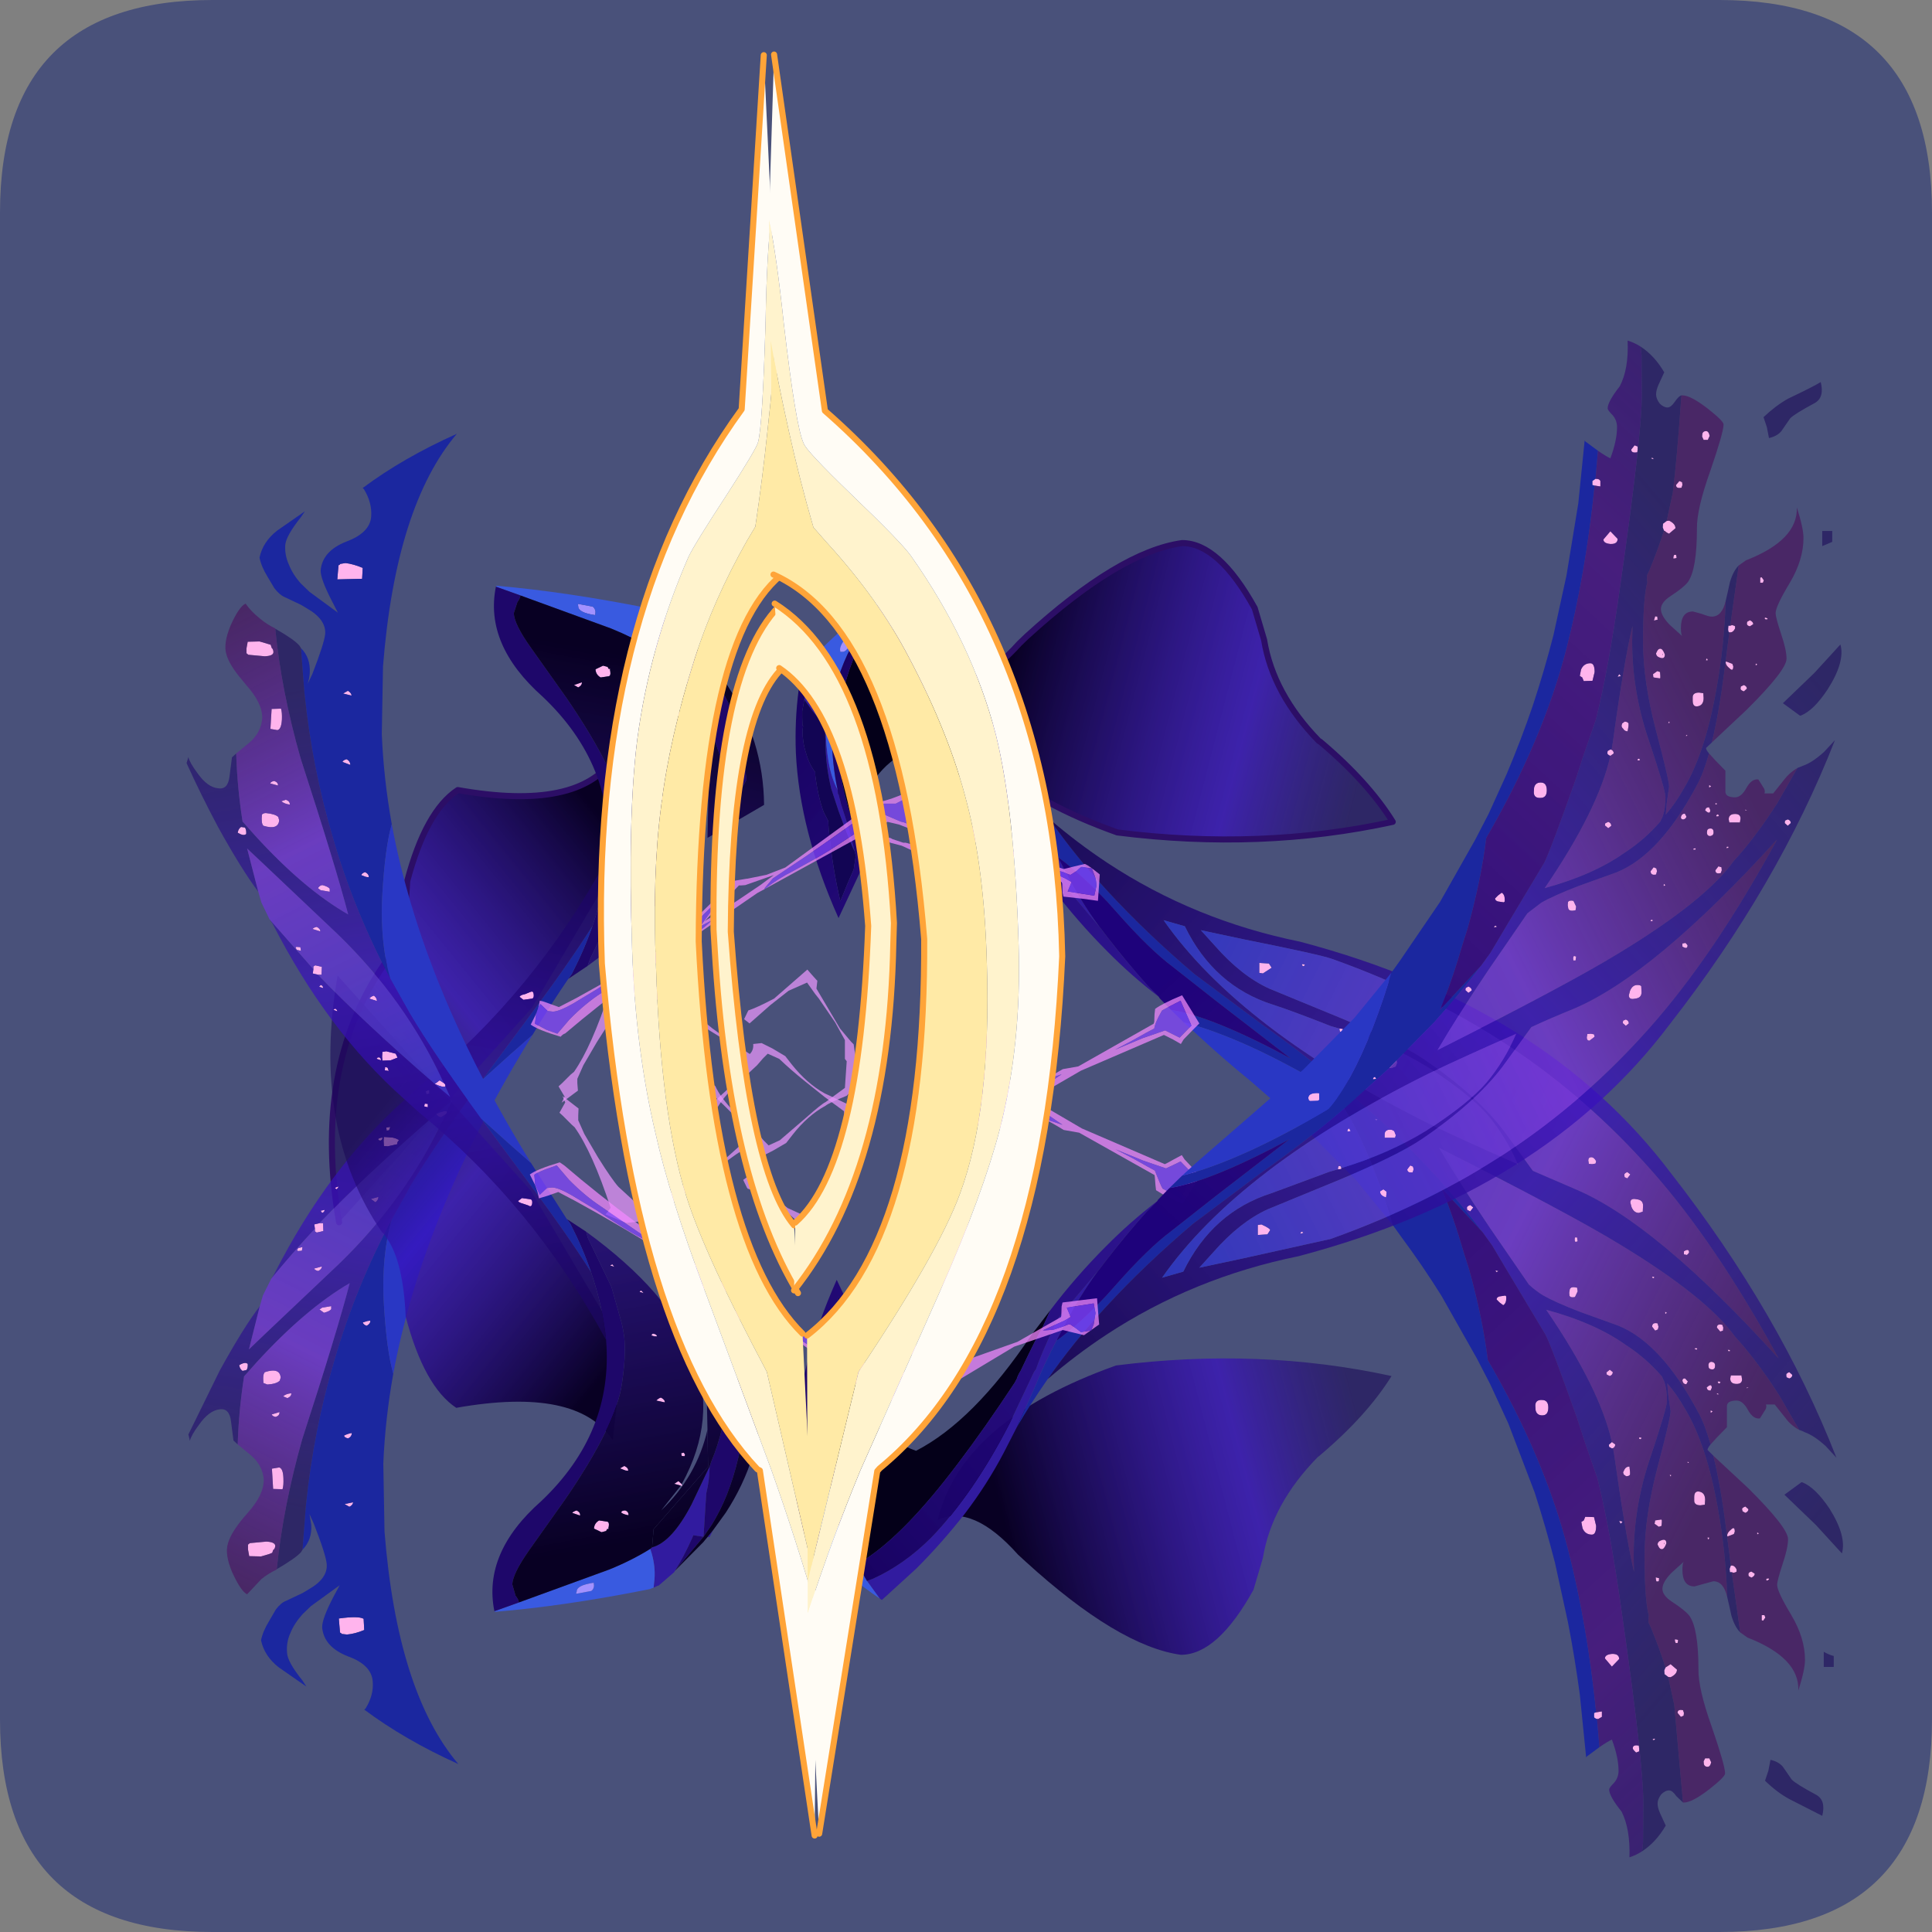 <?xml version="1.0" encoding="UTF-8" standalone="no"?>
<svg xmlns:ffdec="https://www.free-decompiler.com/flash" xmlns:xlink="http://www.w3.org/1999/xlink" ffdec:objectType="frame" height="30.0px" width="30.0px" xmlns="http://www.w3.org/2000/svg">
  <rect width="100%" height="100%" fill="#808080" stroke="none"/>
  <g transform="matrix(1.0, 0.0, 0.0, 1.0, 0.0, 0.0)">
    <use ffdec:characterId="1" height="30.0" transform="matrix(1.0, 0.0, 0.0, 1.0, 0.0, 0.0)" width="30.0" xlink:href="#shape0"/>
    <use ffdec:characterId="3" height="30.0" transform="matrix(1.0, 0.0, 0.0, 1.0, 0.0, 0.0)" width="30.0" xlink:href="#sprite0"/>
    <use ffdec:characterId="5" height="298.3" transform="matrix(0.094, 0.0, 0.0, 0.094, 2.897, 0.8)" width="273.65" xlink:href="#sprite1"/>
  </g>
  <defs>
    <g id="shape0" transform="matrix(1.0, 0.0, 0.0, 1.0, 0.0, 0.0)">
      <path d="M0.0 0.0 L30.0 0.0 30.0 30.0 0.0 30.0 0.0 0.0" fill="#33cc66" fill-opacity="0.0" fill-rule="evenodd" stroke="none"/>
    </g>
    <g id="sprite0" transform="matrix(1.0, 0.0, 0.0, 1.0, 0.0, 0.1)">
      <use ffdec:characterId="2" height="30.0" transform="matrix(1.0, 0.0, 0.0, 1.0, 0.0, -0.1)" width="30.0" xlink:href="#shape1"/>
    </g>
    <g id="shape1" transform="matrix(1.0, 0.0, 0.0, 1.0, 0.0, 0.1)">
      <path d="M3.3 -0.1 L26.7 -0.1 Q30.0 -0.1 30.0 3.2 L30.0 26.6 Q30.0 29.9 26.7 29.9 L3.3 29.9 Q0.0 29.9 0.0 26.6 L0.0 3.2 Q0.0 -0.1 3.3 -0.1" fill="#49517a" fill-rule="evenodd" stroke="none"/>
    </g>
    <g id="sprite1" transform="matrix(1.0, 0.0, 0.0, 1.0, 67.2, 125.8)">
      <use ffdec:characterId="4" height="298.3" transform="matrix(1.0, 0.0, 0.0, 1.0, -67.2, -125.8)" width="273.65" xlink:href="#shape2"/>
    </g>
    <g id="shape2" transform="matrix(1.0, 0.0, 0.0, 1.0, 67.2, 125.8)">
      <path d="M120.05 -11.8 Q127.95 -5.15 132.05 1.45 110.3 6.2 86.55 3.2 61.0 -5.9 57.1 -22.3 62.85 -19.65 70.35 -28.0 L71.6 -29.2 Q86.9 -43.15 97.25 -44.6 103.3 -44.6 109.25 -33.85 L110.8 -28.6 Q112.25 -19.7 119.85 -11.9 L120.05 -11.8" fill="url(#gradient0)" fill-rule="evenodd" stroke="none"/>
      <path d="M120.05 -11.8 Q127.95 -5.15 132.05 1.45 110.3 6.2 86.55 3.2 61.0 -5.9 57.1 -22.3 62.85 -19.65 70.35 -28.0 L71.6 -29.2 Q86.9 -43.15 97.25 -44.6 103.3 -44.6 109.25 -33.85 L110.8 -28.6 Q112.25 -19.7 119.85 -11.9 L120.05 -11.8 Z" fill="none" stroke="#2c0e66" stroke-linecap="round" stroke-linejoin="round" stroke-width="1.0"/>
      <path d="M-42.0 67.6 Q-46.4 42.3 -34.6 25.05 L-34.5 25.05 -33.75 24.05 Q-31.15 20.15 -30.75 11.25 -27.7 -0.3 -22.4 -3.8 -2.4 -0.25 3.45 -9.15 L5.2 6.2 -10.1 32.1 -42.0 67.6" fill="url(#gradient1)" fill-rule="evenodd" stroke="none"/>
      <path d="M-42.0 67.6 Q-46.4 42.3 -34.6 25.05 L-34.5 25.05 -33.75 24.05 Q-31.15 20.15 -30.75 11.25 -27.7 -0.3 -22.4 -3.8 -2.4 -0.25 3.45 -9.15 M5.2 6.2 L6.4 4.1 M5.35 7.45 L5.2 6.2" fill="none" stroke="#2c0e66" stroke-linecap="round" stroke-linejoin="round" stroke-width="1.0"/>
      <path d="M9.95 -26.9 L9.65 -27.15 9.9 -27.9 Q10.5 -30.05 10.35 -32.05 L10.2 -33.5 10.85 -33.25 11.05 -33.2 13.6 -30.95 13.75 -30.75 16.6 -25.25 16.8 -24.85 18.45 -25.1 18.9 -18.0 Q19.45 -15.65 19.45 -13.5 L16.45 -19.8 Q13.2 -26.05 9.95 -26.9 M19.1 -25.2 L19.45 -25.2 20.05 -24.1 19.1 -25.2" fill="#311b9f" fill-rule="evenodd" stroke="none"/>
      <path d="M-2.55 -34.45 L-2.5 -34.55 -0.1 -34.1 Q0.3 -33.8 0.35 -33.25 L0.3 -32.7 Q-2.5 -33.1 -2.5 -34.15 L-2.55 -34.45" fill="#a291ff" fill-rule="evenodd" stroke="none"/>
      <path d="M-2.55 -34.45 L-2.5 -34.15 Q-2.5 -33.1 0.3 -32.7 L0.35 -33.25 Q0.3 -33.8 -0.1 -34.1 L-2.5 -34.55 -2.55 -34.45 M9.65 -27.15 Q6.6 -29.0 2.9 -30.5 L-12.05 -35.95 -16.1 -37.4 -16.0 -37.55 Q-4.45 -36.55 9.55 -33.75 L10.2 -33.5 10.35 -32.05 Q10.5 -30.05 9.9 -27.9 L9.65 -27.15" fill="#395ae0" fill-rule="evenodd" stroke="none"/>
      <path d="M14.85 -16.4 L14.3 -15.9 Q13.65 -16.1 13.6 -16.35 13.9 -16.6 14.7 -16.7 L14.9 -16.75 14.85 -16.4 M-2.5 -20.75 L-3.2 -21.15 -1.9 -21.6 Q-1.85 -21.1 -2.5 -20.75 M10.7 -2.6 L12.05 -2.9 Q12.1 -2.45 11.4 -2.15 10.95 -2.25 10.7 -2.6 M15.2 -11.25 L14.75 -11.3 14.85 -11.75 15.3 -11.8 15.4 -11.55 15.2 -11.25 M5.55 -14.15 L6.0 -14.2 Q6.05 -13.7 5.35 -13.45 4.9 -13.5 4.65 -13.8 L5.55 -14.15 M2.8 -23.35 Q2.9 -22.7 2.55 -22.6 L1.2 -22.4 Q0.4 -22.85 0.35 -23.75 L1.6 -24.35 2.35 -24.15 2.55 -23.8 Q2.7 -23.8 2.75 -23.9 L2.75 -23.65 2.8 -23.35 M6.05 -21.55 Q6.15 -20.95 5.5 -20.75 4.9 -20.75 4.85 -21.1 5.2 -21.4 6.05 -21.55 M3.4 19.9 L3.1 19.7 3.75 19.5 3.4 19.9 M8.2 15.55 L7.9 15.35 8.55 15.15 8.2 15.55 M10.75 8.0 Q10.75 8.3 10.15 8.45 9.9 8.45 9.85 8.1 L10.35 8.0 10.75 8.0 M-25.95 49.7 Q-24.5 49.05 -24.2 49.3 -24.15 49.6 -24.45 49.8 L-25.15 50.25 Q-25.7 50.2 -25.95 49.7 M-27.1 45.85 L-27.1 46.35 -27.55 46.45 -27.7 46.0 Q-27.2 45.65 -27.1 45.85 M-9.85 30.0 Q-9.8 30.55 -10.1 30.65 L-11.55 30.85 -12.2 30.35 Q-12.05 30.05 -11.25 29.9 L-10.55 29.6 -10.25 29.5 Q-9.9 29.4 -9.85 30.0 M-42.4 62.15 L-42.7 61.95 Q-42.45 61.75 -42.05 61.7 L-42.4 62.15 M-45.05 65.7 L-44.4 65.55 Q-44.4 65.9 -44.8 66.05 L-45.05 65.7 M-45.25 67.75 L-45.15 67.75 -44.65 67.75 -44.6 69.05 -45.7 69.3 -46.0 69.1 -46.0 68.65 -46.1 67.95 -45.25 67.75 M-46.15 75.25 L-44.85 74.9 Q-44.85 75.35 -45.45 75.65 -45.95 75.55 -46.15 75.25 M-43.3 81.45 L-43.3 81.95 Q-43.55 82.3 -44.5 82.55 L-45.25 82.0 -44.8 81.7 -43.3 81.45 M-48.95 72.2 L-48.75 71.85 -48.05 71.7 -48.15 72.3 -48.8 72.35 -48.95 72.2 M-58.5 91.2 Q-57.5 90.6 -57.1 91.0 -57.05 91.65 -57.3 92.0 L-57.95 92.15 Q-58.4 91.85 -58.5 91.2 M-49.9 95.85 Q-49.85 96.35 -50.55 96.65 L-51.25 96.35 Q-50.75 95.9 -49.9 95.85 M-51.65 93.25 L-51.8 93.75 Q-52.3 94.3 -53.85 94.4 L-54.5 94.15 Q-54.65 92.65 -54.25 92.35 -51.8 91.55 -51.65 93.25 M-34.85 53.6 Q-34.8 53.95 -35.15 54.1 -35.5 54.1 -35.55 53.85 -35.3 53.65 -34.85 53.6 M-34.6 55.0 L-34.65 54.15 -34.6 53.5 -33.2 53.6 Q-32.45 53.75 -32.1 54.05 -32.45 54.35 -32.4 54.7 L-33.95 55.05 -34.6 55.0 M-33.55 51.85 L-33.75 52.4 -34.15 52.45 -34.2 51.95 -33.55 51.85 M-36.75 63.75 L-35.5 63.4 Q-35.5 63.9 -36.0 64.3 L-36.75 63.75 M-36.85 83.85 Q-36.8 84.35 -37.45 84.7 -37.95 84.55 -38.1 84.15 L-37.3 83.9 -36.85 83.85 M-39.7 113.85 Q-39.7 114.3 -40.3 114.6 L-41.1 114.15 -39.7 113.85 M-37.95 133.1 L-37.85 134.95 Q-39.4 135.6 -40.7 135.7 L-41.6 135.6 Q-41.65 135.4 -41.85 135.4 L-42.05 133.05 Q-38.8 132.6 -37.95 133.1 M-39.9 102.4 Q-39.9 103.0 -40.5 103.3 -41.1 103.2 -41.2 102.85 -40.7 102.55 -39.9 102.4 M-53.1 108.3 L-51.9 108.1 Q-51.25 108.25 -51.2 109.9 -51.15 111.1 -51.35 111.7 L-52.9 111.65 -53.1 108.3 M-52.45 99.75 Q-52.95 99.7 -53.15 99.35 L-51.85 98.95 Q-51.8 99.5 -52.45 99.75 M-57.05 121.65 L-57.05 120.85 -56.75 120.6 -54.05 120.35 Q-52.65 120.4 -52.55 121.0 -52.55 121.5 -52.9 121.75 L-53.05 122.2 -53.55 122.4 -54.9 122.8 -56.85 122.75 -57.05 121.65" fill="#ffb4ed" fill-rule="evenodd" stroke="none"/>
      <path d="M-12.05 -35.95 Q-12.1 -35.45 -12.55 -34.85 L-13.15 -33.0 Q-13.05 -31.15 -10.35 -27.35 L-4.5 -19.1 Q4.1 -6.55 5.05 0.4 5.8 5.9 5.2 8.85 L5.2 8.9 4.95 10.05 3.25 16.1 -0.6 24.25 -0.95 25.25 -4.15 27.4 -3.55 26.55 Q-1.45 22.45 -0.15 18.65 1.85 12.8 2.35 7.4 3.6 -7.85 -8.35 -19.2 -18.05 -27.8 -16.1 -37.4 L-12.05 -35.95 M19.45 -13.5 Q19.45 -15.65 18.9 -18.0 L18.45 -25.1 16.8 -24.85 16.6 -25.25 13.75 -30.75 Q16.45 -27.9 18.4 -25.2 L18.45 -25.1 19.85 -23.05 22.3 -18.2 Q24.55 -12.4 25.3 -5.5 L23.25 -1.7 22.6 -0.6 Q21.9 -7.6 19.7 -12.8 L19.5 -13.45 19.45 -13.35 19.45 -13.5" fill="#1e076a" fill-rule="evenodd" stroke="none"/>
      <path d="M-0.15 18.65 Q-1.45 22.45 -3.55 26.55 L-4.15 27.4 Q-7.3 32.0 -10.05 36.65 L-13.75 39.9 -18.35 44.05 -10.3 33.2 Q-4.15 24.95 -0.15 18.65 M-48.05 121.7 L-47.5 114.5 -47.45 114.05 Q-46.2 101.95 -42.85 90.6 -39.35 78.45 -33.3 67.1 -34.35 70.85 -34.6 75.0 -34.8 78.05 -34.6 81.2 -34.15 88.85 -33.05 92.6 -34.4 100.15 -34.7 107.45 L-34.5 118.7 Q-32.4 145.2 -22.3 157.1 -31.15 153.1 -37.85 148.1 L-37.65 147.95 Q-36.25 145.7 -36.45 143.45 -36.65 140.7 -40.55 139.3 -44.5 137.75 -44.8 134.55 -44.85 133.1 -42.85 129.3 L-41.9 127.55 -46.65 131.0 -48.05 132.35 Q-49.4 133.85 -50.05 135.45 -50.75 137.0 -50.6 138.7 -50.55 140.2 -48.05 143.3 L-47.4 144.3 -52.0 141.1 Q-54.35 139.25 -54.9 136.65 -54.6 135.15 -53.55 133.45 L-52.45 131.55 Q-51.6 130.45 -50.8 130.15 L-48.05 128.85 -47.05 128.25 Q-43.85 126.45 -44.05 124.05 -44.2 122.45 -46.2 117.35 L-46.9 115.8 -46.6 117.6 Q-46.45 120.05 -48.05 121.7 M-36.85 83.85 L-37.3 83.9 -38.1 84.15 Q-37.95 84.55 -37.45 84.7 -36.8 84.35 -36.85 83.85 M-39.9 102.4 Q-40.7 102.55 -41.2 102.85 -41.1 103.2 -40.5 103.3 -39.9 103.0 -39.9 102.4 M-37.95 133.1 Q-38.8 132.6 -42.05 133.05 L-41.85 135.4 Q-41.65 135.4 -41.6 135.6 L-40.7 135.7 Q-39.4 135.6 -37.85 134.95 L-37.95 133.1 M-39.7 113.85 L-41.1 114.15 -40.3 114.6 Q-39.7 114.3 -39.7 113.85" fill="#1b279f" fill-rule="evenodd" stroke="none"/>
      <path d="M-33.3 67.1 L-30.1 61.35 Q-26.25 54.95 -18.35 44.05 L-13.75 39.9 -10.05 36.65 Q-28.1 65.85 -33.05 92.6 -34.15 88.85 -34.6 81.2 -34.8 78.05 -34.6 75.0 -34.35 70.85 -33.3 67.1" fill="#2937c4" fill-rule="evenodd" stroke="none"/>
      <path d="M19.1 -7.4 L19.2 -13.55 10.2 -23.9 9.95 -26.9 Q13.2 -26.05 16.45 -19.8 L19.45 -13.5 19.45 -13.35 19.5 -13.45 19.7 -12.8 Q21.9 -7.6 22.6 -0.6 L23.25 -1.7 25.3 -5.5 Q24.55 -12.4 22.3 -18.2 L19.85 -23.05 18.45 -25.1 18.4 -25.2 Q16.45 -27.9 13.75 -30.75 L18.4 -26.05 19.1 -25.2 20.05 -24.1 22.1 -21.15 Q28.1 -12.05 28.2 -1.35 L18.85 4.1 19.1 -7.4" fill="url(#gradient2)" fill-rule="evenodd" stroke="none"/>
      <path d="M-0.95 25.25 L-0.6 24.25 3.25 16.1 4.95 10.05 5.2 8.9 5.2 8.85 Q5.8 5.9 5.05 0.4 4.1 -6.55 -4.5 -19.1 L-10.35 -27.35 Q-13.05 -31.15 -13.15 -33.0 L-12.55 -34.85 Q-12.1 -35.45 -12.05 -35.95 L2.9 -30.5 Q6.6 -29.0 9.65 -27.15 L9.95 -26.9 10.2 -23.9 19.2 -13.55 19.1 -7.4 Q17.35 -15.1 11.45 -20.75 L14.7 -16.7 Q13.9 -16.6 13.6 -16.35 13.65 -16.1 14.3 -15.9 L14.85 -16.4 Q26.7 5.2 -0.95 25.25 M2.35 7.4 Q1.85 12.8 -0.15 18.65 -4.15 24.95 -10.3 33.2 L-18.35 44.05 Q-26.25 54.95 -30.1 61.35 L-33.3 67.1 Q-39.35 78.45 -42.85 90.6 -46.2 101.95 -47.45 114.05 L-47.5 114.5 -48.05 121.7 -48.3 122.1 Q-49.2 123.1 -52.3 124.9 -51.25 114.6 -48.1 103.45 -42.3 85.6 -40.25 77.65 -47.55 81.9 -55.6 90.7 L-57.7 93.05 Q-58.6 98.85 -58.75 104.3 L-59.45 103.65 -59.85 100.55 Q-60.1 98.25 -61.75 98.5 -63.5 98.7 -65.15 101.05 -66.45 102.8 -66.65 103.7 L-66.9 102.65 -61.75 92.15 Q-57.85 85.05 -55.1 81.45 L-56.9 88.6 -54.4 86.2 -42.1 74.55 Q-30.75 63.6 -24.45 49.8 -24.15 49.6 -24.2 49.3 L-23.4 47.55 -25.95 49.7 Q-37.75 59.9 -45.25 67.75 L-46.1 67.95 -46.0 68.65 Q-49.8 72.75 -53.2 76.9 L-52.75 76.2 Q-43.75 58.5 -31.1 47.3 L-28.5 44.95 Q-9.7 29.6 2.35 7.4 M-2.5 -20.75 Q-1.85 -21.1 -1.9 -21.6 L-3.2 -21.15 -2.5 -20.75 M6.05 -21.55 Q5.2 -21.4 4.85 -21.1 4.9 -20.75 5.5 -20.75 6.15 -20.95 6.05 -21.55 M2.8 -23.35 L2.75 -23.65 2.75 -23.9 Q2.7 -23.8 2.55 -23.8 L2.35 -24.15 1.6 -24.35 0.35 -23.75 Q0.4 -22.85 1.2 -22.4 L2.55 -22.6 Q2.9 -22.7 2.8 -23.35 M5.55 -14.15 L4.65 -13.8 Q4.9 -13.5 5.35 -13.45 6.05 -13.7 6.0 -14.2 L5.55 -14.15 M15.2 -11.25 L15.4 -11.55 15.3 -11.8 14.85 -11.75 14.75 -11.3 15.2 -11.25 M10.7 -2.6 Q10.95 -2.25 11.4 -2.15 12.1 -2.45 12.05 -2.9 L10.7 -2.6 M10.75 8.0 L10.35 8.0 9.85 8.1 Q9.9 8.45 10.15 8.45 10.75 8.3 10.75 8.0 M8.2 15.55 L8.55 15.15 7.9 15.35 8.2 15.55 M3.4 19.9 L3.75 19.5 3.1 19.7 3.4 19.9 M-27.1 45.85 Q-27.2 45.65 -27.7 46.0 L-27.55 46.45 -27.1 46.35 -27.1 45.85 M-9.85 30.0 Q-9.9 29.4 -10.25 29.5 L-10.55 29.6 -11.25 29.9 Q-12.05 30.05 -12.2 30.35 L-11.55 30.85 -10.1 30.65 Q-9.8 30.55 -9.85 30.0 M-45.05 65.7 L-44.8 66.05 Q-44.4 65.9 -44.4 65.55 L-45.05 65.7 M-42.4 62.15 L-42.05 61.7 Q-42.45 61.75 -42.7 61.95 L-42.4 62.15 M-58.5 91.2 Q-58.4 91.85 -57.95 92.15 L-57.3 92.0 Q-57.05 91.65 -57.1 91.0 -57.5 90.6 -58.5 91.2 M-33.55 51.85 L-34.2 51.95 -34.15 52.45 -33.75 52.4 -33.55 51.85 M-34.6 55.0 L-33.95 55.05 -32.4 54.7 Q-32.45 54.35 -32.1 54.05 -32.45 53.75 -33.2 53.6 L-34.6 53.5 -34.65 54.15 -34.6 55.0 M-34.85 53.6 Q-35.3 53.65 -35.55 53.85 -35.5 54.1 -35.15 54.1 -34.8 53.95 -34.85 53.6" fill="url(#gradient3)" fill-rule="evenodd" stroke="none"/>
      <path d="M-25.95 49.7 L-23.4 47.55 -24.2 49.3 Q-24.5 49.05 -25.95 49.7 -25.7 50.2 -25.15 50.25 L-24.45 49.8 Q-30.75 63.6 -42.1 74.55 L-54.4 86.2 -56.9 88.6 -55.1 81.45 -54.6 79.7 -53.2 76.9 Q-49.8 72.75 -46.0 68.65 L-46.0 69.1 -45.7 69.3 -44.6 69.05 -44.65 67.75 -45.15 67.75 -45.25 67.75 Q-37.75 59.9 -25.95 49.7 M-58.75 104.3 Q-58.6 98.85 -57.7 93.05 L-55.6 90.7 Q-47.55 81.9 -40.25 77.65 -42.3 85.6 -48.1 103.45 -51.25 114.6 -52.3 124.9 L-52.3 124.95 Q-53.75 125.65 -54.85 126.55 L-57.2 129.05 Q-58.2 128.6 -59.65 125.45 -60.95 122.4 -60.35 120.6 -59.85 118.85 -57.75 116.35 L-57.1 115.6 Q-54.4 112.6 -54.45 110.05 -54.65 107.75 -56.55 106.1 L-58.75 104.3 M-48.95 72.2 L-48.8 72.35 -48.15 72.3 -48.05 71.7 -48.75 71.85 -48.95 72.2 M-43.3 81.45 L-44.8 81.7 -45.25 82.0 -44.5 82.55 Q-43.55 82.3 -43.3 81.95 L-43.3 81.45 M-46.15 75.25 Q-45.95 75.55 -45.45 75.65 -44.85 75.35 -44.85 74.9 L-46.15 75.25 M-51.65 93.25 Q-51.8 91.55 -54.25 92.35 -54.65 92.65 -54.5 94.15 L-53.85 94.4 Q-52.3 94.3 -51.8 93.75 L-51.65 93.25 M-49.9 95.85 Q-50.75 95.9 -51.25 96.35 L-50.55 96.65 Q-49.85 96.35 -49.9 95.85 M-36.75 63.75 L-36.0 64.3 Q-35.5 63.9 -35.5 63.4 L-36.75 63.75 M-52.45 99.75 Q-51.8 99.5 -51.85 98.95 L-53.15 99.35 Q-52.95 99.7 -52.45 99.75 M-53.1 108.3 L-52.9 111.65 -51.35 111.7 Q-51.15 111.1 -51.2 109.9 -51.25 108.25 -51.9 108.1 L-53.1 108.3 M-57.05 121.65 L-56.85 122.75 -54.9 122.8 -53.55 122.4 -53.05 122.2 -52.9 121.75 Q-52.55 121.5 -52.55 121.0 -52.65 120.4 -54.05 120.35 L-56.75 120.6 -57.05 120.85 -57.05 121.65" fill="url(#gradient4)" fill-rule="evenodd" stroke="none"/>
      <path d="M164.85 56.85 Q165.3 56.85 165.65 57.5 L165.55 57.9 165.0 58.0 164.45 57.95 164.35 57.4 Q164.35 56.85 164.85 56.85 M170.35 60.15 L170.3 59.75 Q170.3 59.5 170.8 59.3 L171.3 59.7 170.8 60.35 170.35 60.15 M171.3 64.35 Q171.3 63.55 172.35 63.8 173.4 63.9 173.4 64.85 L173.35 65.85 172.7 66.05 Q171.9 66.05 171.5 65.1 L171.3 64.35 M162.1 70.4 L162.15 70.1 162.5 70.1 162.6 70.75 162.25 70.85 Q162.1 70.75 162.1 70.4 M180.65 73.0 L180.15 72.9 180.15 72.4 Q181.0 71.85 181.0 72.6 L180.85 72.8 180.65 73.0 M174.9 76.75 L174.9 76.6 175.15 76.6 175.3 76.7 175.1 76.85 174.9 76.75 M175.95 84.85 L175.85 85.3 175.4 85.5 174.9 84.85 Q174.9 84.1 175.8 84.3 L175.95 84.85 M177.1 82.4 L177.35 82.55 177.15 82.7 Q177.05 82.8 177.05 82.55 L177.05 82.4 177.1 82.4 M162.6 79.0 L162.15 79.95 Q161.45 80.1 161.25 79.75 L161.2 79.25 161.3 78.65 Q161.5 78.15 162.5 78.4 L162.6 79.0 M167.9 93.0 L167.4 92.75 167.35 92.4 167.9 91.95 168.4 92.35 Q168.4 92.8 167.9 93.0 M181.95 88.4 L182.3 88.4 182.35 88.55 182.25 88.65 181.95 88.55 181.95 88.4 M168.45 104.9 L168.25 104.95 167.8 104.7 167.75 104.35 168.25 103.9 168.8 104.3 Q168.8 104.7 168.45 104.9 M180.0 94.05 L179.9 93.8 Q179.9 93.35 180.35 93.4 L180.8 93.9 180.55 94.35 Q180.15 94.35 180.0 94.05 M177.1 141.15 L177.25 141.05 177.95 140.6 179.0 141.5 Q179.0 142.25 177.95 142.75 L177.55 142.7 176.95 142.25 176.9 141.65 177.1 141.15 M185.6 85.0 Q185.6 84.3 186.5 84.55 L186.65 85.0 186.6 85.5 186.15 85.65 185.6 85.0 M187.4 88.65 L187.75 88.7 187.75 88.9 187.5 88.9 187.4 88.65 M184.75 90.65 Q185.3 90.75 185.3 91.25 185.3 91.9 184.85 91.9 184.35 91.9 184.25 91.6 L184.2 91.25 Q184.2 90.65 184.75 90.65 M185.75 93.9 L186.05 93.9 186.2 94.05 186.0 94.25 185.75 94.1 185.75 93.9 M185.65 95.85 L185.95 96.0 185.75 96.05 185.6 96.0 185.6 95.85 185.65 95.85 M183.9 94.9 Q184.75 94.1 184.75 94.95 L184.55 95.4 Q184.1 95.4 184.0 95.15 L183.9 94.9 M184.55 98.7 L184.65 98.7 184.9 98.85 184.7 99.0 Q184.55 99.2 184.55 98.85 L184.55 98.7 M190.6 94.85 L190.85 94.95 190.65 94.95 Q190.55 95.15 190.55 94.95 L190.55 94.85 190.6 94.85 M189.75 93.55 Q189.75 94.3 188.85 94.3 187.8 94.3 187.8 93.4 L187.9 92.9 189.65 92.9 189.75 93.55 M197.1 93.2 L197.05 92.8 Q197.05 92.55 197.55 92.35 L198.05 92.8 Q198.05 93.25 197.55 93.4 L197.1 93.2 M190.8 115.0 Q190.8 115.4 190.3 115.6 L189.85 115.35 189.75 115.0 Q189.75 114.75 190.3 114.55 L190.8 115.0 M183.6 114.25 L182.9 114.35 Q181.9 114.35 181.85 113.65 L181.85 113.0 Q181.85 111.9 182.75 112.1 183.65 112.3 183.65 113.45 L183.6 114.25 M184.35 119.7 L184.25 119.95 184.1 119.95 184.05 119.65 184.35 119.7 M192.3 118.85 L192.55 119.0 192.35 119.1 Q192.25 119.25 192.25 119.0 L192.25 118.85 192.3 118.85 M188.4 119.1 L187.35 119.5 187.3 119.35 Q187.3 118.85 187.95 118.35 188.55 117.75 188.55 118.7 L188.4 119.1 M173.05 103.15 L173.15 103.25 173.0 103.45 172.75 103.35 172.75 103.15 173.05 103.15 M181.0 107.3 L180.8 107.35 180.75 107.3 180.75 107.15 180.8 107.15 181.0 107.3 M177.9 109.55 L177.8 109.3 178.05 109.35 178.0 109.55 177.9 109.55 M170.6 109.55 L170.2 109.25 170.1 108.9 170.35 108.4 Q170.6 107.95 171.15 107.95 L171.25 108.85 171.25 109.25 Q171.15 109.55 170.6 109.55 M170.0 117.1 L169.7 117.4 169.45 116.95 Q169.85 116.95 170.0 117.1 M163.6 116.85 L163.85 116.25 165.3 116.3 165.65 117.75 Q165.65 119.2 164.95 119.2 163.85 119.2 163.4 118.15 L163.2 117.1 163.6 116.85 M175.4 116.85 L176.4 116.7 176.5 116.8 176.5 117.15 176.45 117.75 176.0 117.9 175.3 117.4 175.4 116.85 M175.8 120.85 Q175.8 120.3 176.5 120.1 177.25 119.85 177.25 120.65 176.9 121.6 176.5 121.6 176.2 121.6 176.0 121.25 L175.8 120.85 M176.9 120.5 L176.9 120.8 176.95 120.65 176.9 120.5 M175.5 126.25 L176.05 126.4 176.0 126.9 175.65 126.95 Q175.5 126.8 175.5 126.25 M168.25 138.9 Q169.45 138.85 169.45 139.75 L168.25 141.0 167.1 139.65 Q167.1 139.0 168.25 138.9 M179.2 136.65 L179.1 137.1 178.8 137.1 Q178.65 136.9 178.65 136.5 179.1 136.5 179.2 136.65 M193.85 126.45 L194.2 126.45 194.2 126.6 193.9 126.8 193.7 126.65 193.85 126.45 M193.25 133.4 L193.0 133.35 193.0 132.5 193.45 132.5 193.6 132.9 193.25 133.4 M190.85 126.05 L190.8 125.75 Q190.8 125.4 191.3 125.3 L191.85 125.65 Q191.85 126.05 191.3 126.3 L190.85 126.05 M188.05 125.4 L187.75 125.4 187.7 124.85 187.9 124.3 188.05 124.3 Q188.55 124.3 188.85 124.95 L188.85 125.3 188.7 125.4 188.35 125.5 188.05 125.4 M183.65 156.15 L184.35 156.15 184.65 156.8 Q184.5 157.55 184.05 157.55 183.6 157.55 183.45 157.15 L183.4 156.65 183.65 156.15 M179.1 148.65 Q179.1 148.0 180.0 148.2 L180.15 148.65 180.1 149.1 179.65 149.3 179.1 148.65 M172.75 154.5 L172.75 155.0 172.25 155.2 Q171.7 154.7 171.7 154.5 171.7 153.85 172.7 154.05 L172.75 154.5 M174.95 153.05 Q175.1 152.9 175.35 152.9 L175.35 153.05 175.15 153.15 174.95 153.05 M165.65 148.55 L166.6 148.4 166.6 149.3 166.0 149.65 165.8 149.65 Q165.35 149.55 165.3 149.3 L165.3 149.05 165.3 148.65 165.65 148.55 M135.6 35.1 L135.75 35.6 135.65 36.05 135.2 36.25 134.7 35.6 Q134.7 34.95 135.6 35.1 M123.25 35.6 L123.8 35.65 123.8 35.8 123.6 36.15 123.4 36.15 Q123.25 36.05 123.25 35.6 M130.2 31.95 Q130.2 31.25 131.2 30.95 L131.3 31.9 130.75 32.3 130.2 31.95 M130.95 40.8 L132.7 40.8 132.8 41.25 132.55 41.9 131.85 42.15 Q130.95 42.15 130.95 41.3 L130.95 40.8 M124.85 41.85 L125.35 41.9 125.1 42.35 Q124.85 42.25 124.85 41.85 M117.55 25.1 L117.35 25.3 Q117.05 25.3 117.05 24.95 117.5 24.95 117.55 25.1 M112.05 25.55 L110.6 26.5 110.0 26.4 110.0 24.75 111.6 24.85 112.05 25.55 M119.85 48.2 Q118.35 48.2 118.35 47.35 L118.45 46.95 118.65 46.9 119.95 46.95 120.15 47.1 120.15 48.05 Q120.35 48.2 119.85 48.2 M144.85 65.8 L144.35 65.55 144.3 65.2 Q144.3 64.95 144.85 64.75 L145.35 65.15 144.85 65.8 M129.35 50.85 L129.05 50.5 129.55 50.55 129.35 50.85 M149.0 75.55 L149.5 75.65 149.2 75.85 149.0 75.55 M150.65 79.7 L150.8 79.85 150.8 80.2 Q150.8 81.0 150.3 81.3 L149.7 80.85 149.2 80.35 Q149.2 80.0 149.65 79.85 L150.65 79.7 M157.75 98.2 Q157.75 99.5 156.75 99.5 155.85 99.5 155.65 98.65 L155.6 97.9 Q155.6 96.9 156.7 96.95 157.75 96.95 157.75 98.2" fill="#ffb4ed" fill-rule="evenodd" stroke="none"/>
      <path d="M70.15 -7.1 Q72.5 -3.05 75.3 0.95 79.55 7.05 84.95 12.9 91.4 19.9 99.3 26.6 L110.5 34.95 Q118.15 40.35 124.7 46.0 L131.65 52.25 Q135.6 56.05 139.2 59.95 143.25 64.45 146.9 69.25 L140.1 61.95 Q142.05 66.6 143.85 72.8 L144.7 75.5 Q146.95 83.65 147.75 90.35 157.1 106.45 161.0 121.6 164.2 134.1 165.65 148.55 L165.3 148.65 165.3 149.05 165.3 149.3 Q165.35 149.55 165.8 149.65 L166.2 154.3 164.1 155.85 164.0 156.0 162.95 145.6 Q162.15 139.65 161.0 133.7 L158.85 123.85 Q157.35 118.0 155.5 112.25 L151.15 100.85 148.15 94.35 145.95 90.1 140.1 79.75 Q137.05 74.85 133.45 70.0 L132.3 68.4 132.05 68.05 Q131.0 64.2 129.0 59.0 125.35 49.7 121.7 45.6 L121.4 45.4 Q107.4 37.1 97.5 34.55 L95.4 32.5 Q102.3 33.6 115.2 40.55 L103.15 31.25 95.65 25.35 Q91.85 22.5 86.65 16.6 L84.95 14.7 Q80.65 10.15 76.85 7.35 L76.85 7.5 Q74.7 3.4 73.0 -0.8 L70.15 -7.1 M129.35 50.85 L129.55 50.55 129.05 50.5 129.35 50.85" fill="#1b279f" fill-rule="evenodd" stroke="none"/>
      <path d="M132.05 68.05 L126.0 60.65 117.55 52.1 108.6 44.3 Q104.05 40.6 99.85 36.7 L97.5 34.55 Q107.4 37.1 121.4 45.4 L121.7 45.6 Q125.35 49.7 129.0 59.0 131.0 64.2 132.05 68.05 M119.85 48.2 Q120.35 48.2 120.15 48.05 L120.15 47.1 119.95 46.95 118.65 46.9 118.45 46.95 118.35 47.35 Q118.35 48.2 119.85 48.2" fill="#2937c4" fill-rule="evenodd" stroke="none"/>
      <path d="M47.55 -35.3 L47.9 -35.55 53.6 -30.35 Q57.8 -26.15 61.6 -21.3 65.3 -16.45 68.05 -11.2 L70.15 -7.1 73.0 -0.8 Q74.7 3.4 76.85 7.5 L77.9 9.5 Q80.4 14.45 83.6 18.8 L77.05 11.05 76.25 9.35 76.2 9.25 Q74.35 5.35 73.35 2.55 L73.05 2.15 69.0 -6.4 Q66.1 -12.05 62.75 -16.95 59.35 -21.85 56.05 -25.25 51.6 -29.7 46.4 -32.05 L45.5 -32.4 47.55 -35.3 M36.45 -26.0 L38.0 -27.45 37.8 -25.45 37.75 -24.2 Q37.75 -21.35 38.8 -18.85 L38.4 -13.7 Q38.4 -11.2 38.85 -8.5 39.35 -5.65 40.35 -3.85 L40.4 -3.15 40.5 -3.1 40.95 -1.35 Q42.5 3.25 43.15 6.3 42.5 5.15 40.5 -0.35 L39.3 -4.0 Q38.4 -7.7 38.35 -11.3 L38.25 -14.4 37.1 -15.75 36.05 -17.05 34.85 -18.75 35.1 -20.95 35.55 -23.1 36.45 -26.0" fill="#311b9f" fill-rule="evenodd" stroke="none"/>
      <path d="M38.0 -27.45 L38.05 -27.5 Q42.6 -31.95 47.55 -35.3 L45.5 -32.4 42.6 -27.5 Q39.95 -22.3 39.45 -17.6 L39.3 -15.45 39.35 -13.35 Q39.45 -7.85 40.35 -3.85 39.35 -5.65 38.85 -8.5 38.4 -11.2 38.4 -13.7 L38.8 -18.85 Q37.75 -21.35 37.75 -24.2 L37.8 -25.45 38.0 -27.45 M41.75 -28.95 Q40.75 -27.75 40.75 -27.0 L40.8 -26.65 41.2 -26.65 Q41.7 -26.65 42.3 -27.6 L42.75 -28.75 Q42.75 -30.1 41.75 -28.95" fill="#395ae0" fill-rule="evenodd" stroke="none"/>
      <path d="M41.75 -28.95 Q42.75 -30.1 42.75 -28.75 L42.3 -27.6 Q41.7 -26.65 41.2 -26.65 L40.8 -26.65 40.75 -27.0 Q40.75 -27.75 41.75 -28.95" fill="#a291ff" fill-rule="evenodd" stroke="none"/>
      <path d="M75.75 12.35 L72.55 8.15 Q63.05 -6.0 53.55 -10.9 46.75 -8.5 44.1 -0.9 L43.2 2.4 Q42.3 0.0 41.7 -2.4 40.35 -7.5 40.35 -12.45 40.35 -14.2 40.6 -15.8 L40.6 -16.0 Q41.25 -22.25 44.1 -28.05 L45.2 -28.8 Q51.85 -24.45 60.4 -13.1 64.85 -7.25 69.85 0.35 L70.2 1.0 70.85 2.35 74.45 9.5 75.75 12.35" fill="#040019" fill-rule="evenodd" stroke="none"/>
      <path d="M34.85 -18.75 L36.05 -17.05 37.1 -15.75 38.25 -14.4 38.35 -11.3 Q38.4 -7.7 39.3 -4.0 L40.5 -0.35 Q42.5 5.15 43.15 6.3 L43.35 7.05 43.0 9.35 42.05 11.5 40.8 14.55 Q39.55 9.25 39.05 4.05 38.85 2.75 38.8 1.3 L38.05 -0.15 Q37.1 -2.7 36.65 -6.3 L36.65 -6.75 Q35.6 -8.15 35.15 -9.85 34.55 -11.65 34.55 -13.6 L34.65 -14.45 34.55 -14.4 34.5 -15.75 34.5 -16.8 34.85 -18.75" fill="#120554" fill-rule="evenodd" stroke="none"/>
      <path d="M93.4 30.35 Q88.9 26.9 84.95 22.9 80.0 17.95 75.75 12.35 L74.45 9.5 70.85 2.35 70.2 1.0 69.85 0.35 Q64.85 -7.25 60.4 -13.1 51.85 -24.45 45.2 -28.8 L44.1 -28.05 Q41.25 -22.25 40.6 -16.0 L40.6 -15.8 Q40.35 -14.2 40.35 -12.45 40.35 -7.5 41.7 -2.4 42.3 0.0 43.2 2.4 L45.2 7.3 40.5 17.35 Q34.05 2.95 33.45 -10.0 33.25 -15.25 33.9 -20.25 L34.3 -22.1 34.65 -24.2 34.75 -24.2 36.45 -26.0 35.55 -23.1 35.1 -20.95 34.85 -18.75 34.5 -16.8 34.5 -15.75 34.55 -14.4 34.65 -14.45 34.55 -13.6 Q34.55 -11.65 35.15 -9.85 35.6 -8.15 36.65 -6.75 L36.65 -6.3 Q37.1 -2.7 38.05 -0.15 L38.8 1.3 Q38.85 2.75 39.05 4.05 39.55 9.25 40.8 14.55 L42.05 11.5 43.0 9.35 43.35 7.05 43.15 6.3 Q42.5 3.25 40.95 -1.35 L40.5 -3.1 40.4 -3.15 40.35 -3.85 Q39.45 -7.85 39.35 -13.35 L39.3 -15.45 39.45 -17.6 Q39.95 -22.3 42.6 -27.5 L45.5 -32.4 46.4 -32.05 Q51.6 -29.7 56.05 -25.25 59.35 -21.85 62.75 -16.95 66.1 -12.05 69.0 -6.4 L73.05 2.15 73.35 2.55 Q74.35 5.35 76.2 9.25 L76.25 9.35 77.05 11.05 83.6 18.8 84.0 19.3 84.95 20.55 Q88.2 24.75 91.6 28.55 L93.4 30.35" fill="url(#gradient5)" fill-rule="evenodd" stroke="none"/>
      <path d="M75.3 0.95 Q79.95 4.95 84.95 8.25 99.3 17.7 116.75 21.25 157.25 31.95 178.05 59.55 195.95 82.5 205.35 106.5 L203.55 104.55 Q201.6 102.8 200.15 102.3 199.7 102.05 199.2 101.9 L195.8 96.05 Q192.1 90.3 188.6 86.5 183.9 79.95 169.55 71.25 161.05 66.05 139.7 55.3 143.2 61.25 148.05 68.45 L154.55 77.9 Q155.65 78.9 156.85 79.65 158.85 80.8 163.0 82.4 L169.25 84.65 Q176.4 87.5 182.55 99.05 183.6 100.95 184.55 104.3 184.05 104.9 184.05 105.2 L185.0 106.15 Q186.2 110.95 187.1 118.05 L187.9 124.3 187.7 124.85 187.75 125.4 188.05 125.4 189.45 135.35 Q188.55 134.45 188.0 132.6 L187.6 130.8 187.3 129.5 Q187.05 121.95 185.75 114.85 183.9 104.35 180.35 98.45 179.0 96.05 177.4 94.2 L177.55 96.0 177.95 98.8 Q177.95 99.9 175.8 108.05 173.65 116.2 173.65 122.75 173.65 129.45 174.25 132.15 L174.35 132.5 174.3 133.15 174.3 133.7 174.7 134.55 Q176.2 138.2 177.1 141.15 L176.9 141.65 176.95 142.25 177.55 142.7 178.55 147.3 179.95 162.95 180.0 163.45 178.9 162.4 Q178.25 161.45 177.7 161.45 177.05 161.45 176.4 162.1 175.8 162.9 175.8 163.6 175.8 164.3 176.2 165.2 L177.05 167.05 177.15 167.25 Q175.55 170.0 173.25 171.5 L173.4 170.1 173.45 163.6 Q173.45 156.85 169.95 132.5 167.95 118.15 165.85 109.85 L163.85 104.1 162.5 99.95 Q158.25 88.0 157.3 86.2 L155.2 82.7 150.8 75.35 148.45 71.4 146.9 69.25 Q143.25 64.45 139.2 59.95 135.6 56.05 131.65 52.25 L124.7 46.0 Q118.15 40.35 110.5 34.95 L99.3 26.6 Q91.4 19.9 84.95 12.9 79.55 7.05 75.3 0.95 M168.45 104.9 L168.65 106.15 Q170.5 119.25 171.9 125.35 L171.85 122.75 Q171.85 114.45 174.65 106.3 177.35 98.25 177.35 97.1 177.35 95.2 176.9 93.9 L176.5 93.05 Q173.85 90.0 170.6 87.9 165.5 84.25 157.4 82.05 166.25 95.0 168.25 103.9 L167.75 104.35 167.8 104.7 168.25 104.95 168.45 104.9 M197.1 93.2 L197.55 93.4 Q198.05 93.25 198.05 92.8 L197.55 92.35 Q197.05 92.55 197.05 92.8 L197.1 93.2 M195.8 90.1 Q185.4 71.0 174.75 59.0 164.0 46.85 151.05 38.35 138.15 29.85 122.05 24.1 120.15 23.4 107.4 20.85 L100.35 19.35 102.7 21.95 Q107.05 26.9 111.65 29.0 L123.8 34.0 Q133.05 37.9 136.95 40.5 145.8 46.45 150.4 52.5 L155.2 59.1 162.15 62.1 Q175.5 67.7 195.8 90.1 M204.2 114.9 Q207.05 119.45 206.25 122.3 L201.95 117.6 196.75 112.6 199.55 110.55 199.7 110.55 Q201.85 111.4 204.2 114.9 M203.25 138.55 Q204.0 139.0 204.9 139.25 L204.9 141.05 203.25 141.05 203.25 138.55 M170.0 117.1 Q169.85 116.95 169.45 116.95 L169.7 117.4 170.0 117.1 M193.55 159.85 L194.1 158.2 194.45 156.4 Q195.8 156.7 196.5 157.55 L197.95 159.65 Q198.6 160.35 201.95 162.15 203.65 163.05 203.0 165.65 L197.6 162.9 Q195.55 161.8 193.55 159.85 M174.95 153.05 L175.15 153.15 175.35 153.05 175.35 152.9 Q175.1 152.9 174.95 153.05 M123.8 35.8 L123.8 35.65 123.25 35.6 121.85 35.2 Q115.1 32.55 112.25 31.65 102.5 28.55 97.7 18.7 L94.2 17.7 Q106.85 35.8 138.2 51.4 144.25 54.3 152.7 58.0 150.8 53.55 147.8 49.95 144.75 46.4 137.8 41.95 131.6 38.15 123.8 35.8 M144.85 65.8 L145.35 65.15 144.85 64.75 Q144.3 64.95 144.3 65.2 L144.35 65.55 144.85 65.8" fill="url(#gradient6)" fill-rule="evenodd" stroke="none"/>
      <path d="M173.25 171.5 Q172.25 172.15 171.15 172.5 171.3 167.8 169.85 164.95 167.8 162.4 167.8 161.3 167.8 161.0 168.6 160.2 169.35 159.35 169.35 158.2 169.35 156.0 168.25 153.05 167.5 153.4 166.2 154.3 L165.8 149.65 166.0 149.65 166.6 149.3 166.6 148.4 165.65 148.55 Q164.2 134.1 161.0 121.6 157.1 106.45 147.75 90.35 146.95 83.65 144.7 75.5 L143.85 72.8 Q142.05 66.6 140.1 61.95 L146.9 69.25 148.45 71.4 150.8 75.35 155.2 82.7 157.3 86.2 Q158.25 88.0 162.5 99.95 L163.85 104.1 165.85 109.85 Q167.95 118.15 169.95 132.5 173.45 156.85 173.45 163.6 L173.4 170.1 173.25 171.5 M95.4 32.5 L93.55 30.6 93.4 30.35 91.6 28.55 Q88.2 24.75 84.95 20.55 L84.0 19.3 83.6 18.8 Q80.4 14.45 77.9 9.5 L76.85 7.5 76.85 7.35 Q80.65 10.15 84.95 14.7 L86.65 16.6 Q91.85 22.5 95.65 25.35 L103.15 31.25 115.2 40.55 Q102.3 33.6 95.4 32.5 M163.6 116.85 L163.2 117.1 163.4 118.15 Q163.85 119.2 164.95 119.2 165.65 119.2 165.65 117.75 L165.3 116.3 163.85 116.25 163.6 116.85 M168.25 138.9 Q167.1 139.0 167.1 139.65 L168.25 141.0 169.45 139.75 Q169.45 138.85 168.25 138.9 M172.75 154.5 L172.7 154.05 Q171.7 153.85 171.7 154.5 171.7 154.7 172.25 155.2 L172.75 155.0 172.75 154.5 M157.75 98.2 Q157.75 96.95 156.7 96.95 155.6 96.9 155.6 97.9 L155.65 98.65 Q155.85 99.5 156.75 99.5 157.75 99.5 157.75 98.2 M150.65 79.7 L149.65 79.85 Q149.2 80.0 149.2 80.35 L149.7 80.85 150.3 81.3 Q150.8 81.0 150.8 80.2 L150.8 79.85 150.65 79.7 M149.0 75.55 L149.2 75.85 149.5 75.65 149.0 75.55" fill="url(#gradient7)" fill-rule="evenodd" stroke="none"/>
      <path d="M199.2 101.9 Q197.8 101.15 196.9 99.9 L195.15 97.7 193.7 97.7 Q193.9 98.2 193.45 98.8 L192.7 100.0 Q191.6 100.15 190.75 98.65 189.9 97.05 188.85 97.05 187.25 97.05 187.25 98.0 L187.25 101.45 185.55 103.2 184.55 104.3 Q183.6 100.95 182.55 99.05 176.4 87.5 169.25 84.65 L163.0 82.4 Q158.85 80.8 156.85 79.65 155.65 78.9 154.55 77.9 L148.05 68.45 Q143.2 61.25 139.7 55.3 161.05 66.05 169.55 71.25 183.9 79.95 188.6 86.5 192.1 90.3 195.8 96.05 L199.2 101.9 M185.0 106.15 L190.75 111.5 Q197.35 118.05 197.35 119.95 197.35 121.4 196.45 124.05 195.55 126.8 195.55 127.5 195.55 128.6 197.9 132.5 200.15 136.3 200.15 139.9 200.15 141.5 199.05 144.95 199.25 139.55 190.65 136.2 L189.45 135.35 188.05 125.4 188.35 125.5 188.7 125.4 188.85 125.3 188.85 124.95 Q188.55 124.3 188.05 124.3 L187.9 124.3 187.1 118.05 Q186.2 110.95 185.0 106.15 M187.3 129.5 Q186.7 126.9 185.0 126.9 L183.35 127.35 181.9 127.75 Q179.9 127.75 179.9 125.0 179.9 123.9 180.15 123.65 L178.05 125.55 Q176.6 127.05 176.6 128.15 176.6 129.25 178.2 130.3 180.35 131.7 181.05 132.6 182.55 134.7 182.55 141.45 182.5 144.65 184.75 150.95 186.95 157.35 186.95 158.65 186.95 159.2 184.35 161.25 181.5 163.45 180.15 163.45 L180.0 163.45 179.95 162.95 178.55 147.3 177.55 142.7 177.95 142.75 Q179.0 142.25 179.0 141.5 L177.95 140.6 177.25 141.05 177.1 141.15 Q176.2 138.2 174.7 134.55 L174.3 133.7 174.3 133.15 174.35 132.5 174.25 132.15 Q173.65 129.45 173.65 122.75 173.65 116.2 175.8 108.05 177.95 99.9 177.95 98.8 L177.55 96.0 177.4 94.2 Q179.0 96.05 180.35 98.45 183.9 104.35 185.75 114.85 187.05 121.95 187.3 129.5 M162.6 79.0 L162.5 78.4 Q161.5 78.15 161.3 78.65 L161.2 79.25 161.25 79.75 Q161.45 80.1 162.15 79.95 L162.6 79.0 M177.1 82.4 L177.05 82.4 177.05 82.55 Q177.05 82.8 177.15 82.7 L177.35 82.55 177.1 82.4 M175.95 84.85 L175.8 84.3 Q174.9 84.1 174.9 84.85 L175.4 85.5 175.85 85.3 175.95 84.85 M174.9 76.75 L175.1 76.85 175.3 76.7 175.15 76.6 174.9 76.6 174.9 76.75 M180.65 73.0 L180.85 72.8 181.0 72.6 Q181.0 71.85 180.15 72.4 L180.15 72.9 180.65 73.0 M162.1 70.4 Q162.1 70.75 162.25 70.85 L162.6 70.75 162.5 70.1 162.15 70.1 162.1 70.4 M171.3 64.35 L171.5 65.1 Q171.9 66.05 172.7 66.05 L173.35 65.85 173.4 64.85 Q173.4 63.9 172.35 63.8 171.3 63.55 171.3 64.35 M170.35 60.15 L170.8 60.35 171.3 59.7 170.8 59.3 Q170.3 59.5 170.3 59.75 L170.35 60.15 M164.85 56.85 Q164.35 56.85 164.35 57.4 L164.45 57.95 165.0 58.0 165.55 57.9 165.65 57.5 Q165.3 56.85 164.85 56.85 M181.95 88.4 L181.95 88.55 182.25 88.65 182.35 88.55 182.3 88.4 181.95 88.4 M167.9 93.0 Q168.4 92.8 168.4 92.35 L167.9 91.95 167.35 92.4 167.4 92.75 167.9 93.0 M168.25 103.9 Q166.25 95.0 157.4 82.05 165.5 84.25 170.6 87.9 173.85 90.0 176.5 93.05 L176.9 93.9 Q177.35 95.2 177.35 97.1 177.35 98.25 174.65 106.3 171.85 114.45 171.85 122.75 L171.9 125.35 Q170.5 119.25 168.65 106.15 L168.45 104.9 Q168.8 104.7 168.8 104.3 L168.25 103.9 M180.0 94.05 Q180.15 94.35 180.55 94.35 L180.8 93.9 180.35 93.4 Q179.9 93.35 179.9 93.8 L180.0 94.05 M189.75 93.55 L189.65 92.9 187.9 92.9 187.8 93.4 Q187.8 94.3 188.85 94.3 189.75 94.3 189.75 93.55 M190.6 94.85 L190.55 94.85 190.55 94.95 Q190.55 95.15 190.65 94.95 L190.85 94.95 190.6 94.85 M184.55 98.7 L184.55 98.85 Q184.55 99.2 184.7 99.0 L184.9 98.85 184.65 98.7 184.55 98.7 M183.9 94.9 L184.0 95.15 Q184.1 95.4 184.55 95.4 L184.75 94.95 Q184.75 94.1 183.9 94.9 M185.65 95.85 L185.6 95.85 185.6 96.0 185.75 96.05 185.95 96.0 185.65 95.85 M185.75 93.9 L185.75 94.1 186.0 94.25 186.2 94.05 186.05 93.9 185.75 93.9 M184.75 90.65 Q184.2 90.65 184.2 91.25 L184.25 91.6 Q184.35 91.9 184.85 91.9 185.3 91.9 185.3 91.25 185.3 90.75 184.75 90.65 M187.4 88.65 L187.5 88.9 187.75 88.9 187.75 88.7 187.4 88.65 M185.6 85.0 L186.15 85.65 186.6 85.5 186.65 85.0 186.5 84.55 Q185.6 84.3 185.6 85.0 M195.8 90.1 Q175.5 67.7 162.15 62.1 L155.2 59.1 150.4 52.5 Q145.8 46.45 136.95 40.5 133.05 37.9 123.8 34.0 L111.65 29.0 Q107.05 26.9 102.7 21.95 L100.35 19.35 107.4 20.85 Q120.15 23.4 122.05 24.1 138.15 29.85 151.05 38.35 164.0 46.85 174.75 59.0 185.4 71.0 195.8 90.1 M188.4 119.1 L188.55 118.7 Q188.55 117.75 187.95 118.35 187.3 118.85 187.3 119.35 L187.35 119.5 188.4 119.1 M192.3 118.85 L192.25 118.85 192.25 119.0 Q192.25 119.25 192.35 119.1 L192.55 119.0 192.3 118.85 M184.35 119.7 L184.05 119.65 184.1 119.95 184.25 119.95 184.35 119.7 M183.6 114.25 L183.65 113.45 Q183.65 112.3 182.75 112.1 181.85 111.9 181.85 113.0 L181.85 113.65 Q181.9 114.35 182.9 114.35 L183.6 114.25 M190.8 115.0 L190.3 114.55 Q189.75 114.75 189.75 115.0 L189.85 115.35 190.3 115.6 Q190.8 115.4 190.8 115.0 M177.9 109.55 L178.0 109.55 178.05 109.35 177.8 109.3 177.9 109.55 M181.0 107.3 L180.8 107.15 180.75 107.15 180.75 107.3 180.8 107.35 181.0 107.3 M173.05 103.15 L172.75 103.15 172.75 103.35 173.0 103.45 173.15 103.25 173.05 103.15 M170.6 109.55 Q171.15 109.55 171.25 109.25 L171.25 108.85 171.15 107.95 Q170.6 107.95 170.35 108.4 L170.1 108.9 170.2 109.25 170.6 109.55 M175.5 126.25 Q175.5 126.8 175.65 126.95 L176.0 126.9 176.05 126.4 175.5 126.25 M176.9 120.5 L176.95 120.65 176.9 120.8 176.9 120.5 M175.8 120.85 L176.0 121.25 Q176.2 121.6 176.5 121.6 176.9 121.6 177.25 120.65 177.25 119.85 176.5 120.1 175.8 120.3 175.8 120.85 M175.4 116.85 L175.3 117.4 176.0 117.9 176.45 117.75 176.5 117.15 176.5 116.8 176.4 116.7 175.4 116.85 M179.2 136.65 Q179.1 136.5 178.65 136.5 178.65 136.9 178.8 137.1 L179.1 137.1 179.2 136.65 M190.85 126.05 L191.3 126.3 Q191.85 126.05 191.85 125.65 L191.3 125.3 Q190.8 125.4 190.8 125.75 L190.85 126.05 M193.25 133.4 L193.6 132.9 193.45 132.5 193.0 132.5 193.0 133.35 193.25 133.4 M193.85 126.45 L193.7 126.65 193.9 126.8 194.2 126.6 194.2 126.45 193.85 126.45 M179.1 148.65 L179.65 149.3 180.1 149.1 180.15 148.65 180.0 148.2 Q179.1 148.0 179.1 148.65 M183.65 156.15 L183.4 156.65 183.45 157.15 Q183.6 157.55 184.05 157.55 184.5 157.55 184.65 156.8 L184.35 156.15 183.65 156.15 M135.6 35.1 Q134.7 34.95 134.7 35.6 L135.2 36.25 135.65 36.05 135.75 35.6 135.6 35.1 M123.8 35.8 Q131.6 38.15 137.8 41.95 144.75 46.4 147.8 49.95 150.8 53.55 152.7 58.0 144.25 54.3 138.2 51.4 106.85 35.8 94.2 17.7 L97.7 18.7 Q102.5 28.55 112.25 31.65 115.1 32.55 121.85 35.2 L123.25 35.6 Q123.25 36.05 123.4 36.15 L123.6 36.15 123.8 35.8 M124.85 41.85 Q124.85 42.25 125.1 42.35 L125.35 41.9 124.85 41.85 M130.95 40.8 L130.95 41.3 Q130.95 42.15 131.85 42.15 L132.55 41.9 132.8 41.25 132.7 40.8 130.95 40.8 M130.2 31.95 L130.75 32.3 131.3 31.9 131.2 30.95 Q130.2 31.25 130.2 31.95 M112.05 25.55 L111.6 24.85 110.0 24.75 110.0 26.4 110.6 26.5 112.05 25.55 M117.55 25.1 Q117.5 24.95 117.05 24.95 117.05 25.3 117.35 25.3 L117.55 25.1" fill="url(#gradient8)" fill-rule="evenodd" stroke="none"/>
      <path d="M54.7 -2.45 L69.65 6.5 77.7 9.25 79.5 8.8 81.2 8.4 Q81.9 8.7 83.6 10.1 L83.65 10.15 83.35 14.5 80.8 14.15 77.65 13.8 77.5 13.15 77.45 11.65 77.35 11.4 70.15 7.3 54.95 1.9 57.95 12.95 59.25 14.7 60.25 16.0 60.9 16.75 60.9 18.0 Q60.95 21.9 61.65 25.35 L61.8 25.9 66.8 41.9 70.1 45.9 80.7 52.1 94.4 58.0 94.9 57.75 95.9 57.2 97.2 56.5 97.65 57.2 99.15 58.8 99.65 59.3 100.25 59.9 97.35 64.55 94.5 63.25 92.95 62.3 92.85 61.45 92.75 60.15 92.7 59.8 80.25 52.8 77.7 52.35 76.7 51.75 Q74.8 50.6 72.65 49.75 L69.45 48.4 68.8 48.85 68.6 48.9 67.05 49.7 62.85 46.65 62.95 45.2 63.35 43.4 65.1 42.15 59.7 21.85 54.3 7.2 Q53.55 6.55 52.7 6.2 L52.05 5.9 50.95 5.4 49.05 4.9 48.35 4.55 47.55 4.3 46.45 3.85 44.15 3.85 28.3 12.55 27.1 13.2 22.0 16.7 14.2 22.05 7.3 26.95 Q0.7 31.85 -4.65 36.4 -5.1 36.55 -5.4 36.95 -9.1 35.85 -10.35 34.95 L-9.5 33.25 Q-9.0 32.05 -8.85 31.0 L-8.35 31.1 -7.35 31.45 -5.7 32.05 -2.8 30.55 Q4.6 26.5 12.65 21.5 L13.15 20.9 15.9 18.35 16.45 17.8 23.2 11.2 25.3 10.85 25.4 10.85 28.6 10.2 31.7 9.0 46.45 -1.75 Q48.0 -1.85 50.35 -2.8 L52.5 -3.7 54.7 -2.45 M28.3 12.55 Q30.6 10.75 32.95 9.6 L37.35 7.15 38.95 6.2 44.2 2.75 47.95 0.2 50.75 1.4 51.35 1.55 Q53.1 2.2 53.15 2.6 L53.55 3.8 54.15 4.8 55.3 7.15 56.0 8.8 56.05 8.8 55.25 3.85 55.1 3.15 54.7 1.1 56.0 1.55 58.3 2.4 58.75 2.7 61.0 3.5 62.45 3.85 Q62.3 3.65 61.35 3.25 60.3 2.95 59.85 2.55 L59.6 2.2 58.0 0.75 56.0 -0.65 52.25 -2.8 Q52.05 -2.8 51.2 -2.2 L49.95 -1.55 48.0 -1.55 47.7 -1.35 Q45.4 -0.2 42.95 1.65 L38.35 4.9 35.1 7.15 29.65 10.8 28.3 12.4 28.3 12.55 M53.65 5.45 L52.7 2.75 50.5 1.9 48.6 1.45 46.85 2.4 46.8 2.75 Q46.7 2.85 46.9 3.15 L47.35 3.4 Q47.95 3.8 48.8 4.05 L49.15 4.15 49.4 4.3 51.2 4.9 51.25 4.9 51.6 4.9 53.4 5.4 53.65 5.45 M60.75 21.75 L60.15 16.75 58.35 14.1 61.05 23.65 60.75 21.75 M77.95 10.8 L79.0 11.4 78.35 12.95 82.75 13.65 83.1 12.05 Q83.1 11.05 82.75 10.2 L82.35 9.15 80.7 8.9 Q80.5 8.9 79.85 9.55 L78.85 10.2 78.55 10.15 77.75 9.8 76.15 9.3 74.7 9.15 74.4 9.15 77.95 10.8 M25.1 11.9 L24.45 11.95 24.05 11.95 21.15 14.95 18.4 17.85 23.65 14.55 27.65 11.85 29.8 10.25 25.1 11.9 M18.3 16.65 L15.05 20.15 13.2 21.85 14.65 21.05 15.5 20.6 Q17.85 19.45 19.6 17.7 L17.7 18.7 17.7 18.65 19.6 16.0 Q20.1 15.2 23.3 11.85 L18.3 16.65 M65.1 39.05 L62.95 32.35 65.5 42.3 65.55 42.6 Q65.15 43.45 64.4 43.85 63.5 44.15 63.5 44.35 L64.05 46.5 65.6 47.7 67.05 48.65 68.85 47.7 68.85 47.6 Q72.55 49.75 75.55 50.85 L77.5 51.5 69.45 46.0 69.25 45.6 69.0 45.35 68.3 44.35 66.7 42.55 66.4 41.95 65.1 39.05 M1.35 29.7 L9.65 24.0 10.05 23.6 10.1 23.5 Q7.3 24.55 0.75 29.0 L-3.4 31.5 Q-5.7 32.8 -6.7 32.8 L-7.55 32.7 -8.75 31.55 Q-9.2 32.2 -9.45 33.25 L-9.65 34.8 -7.75 35.8 -5.95 36.45 -3.95 34.1 Q-1.35 31.45 1.35 29.7 M94.05 62.05 L97.1 63.65 98.95 59.55 97.0 57.55 Q95.8 58.15 94.6 58.7 L90.8 57.4 86.25 55.55 89.15 57.05 91.55 58.4 92.75 59.05 93.5 60.9 93.85 61.7 94.05 62.05" fill="#f38aff" fill-opacity="0.729" fill-rule="evenodd" stroke="none"/>
      <path d="M28.3 12.55 L28.3 12.4 29.65 10.8 35.1 7.15 38.35 4.9 42.95 1.65 Q45.4 -0.2 47.7 -1.35 L48.0 -1.55 49.95 -1.55 51.2 -2.2 Q52.05 -2.8 52.25 -2.8 L56.0 -0.65 58.0 0.75 59.6 2.2 59.85 2.55 Q60.3 2.95 61.35 3.25 62.3 3.65 62.45 3.85 L61.0 3.5 58.75 2.7 58.3 2.4 56.0 1.55 54.7 1.1 55.1 3.15 55.25 3.85 56.05 8.8 56.0 8.8 55.3 7.15 54.15 4.8 53.55 3.8 53.15 2.6 Q53.1 2.2 51.35 1.55 L50.75 1.4 47.95 0.2 44.2 2.75 38.95 6.2 37.35 7.15 32.95 9.6 Q30.6 10.75 28.3 12.55 M77.95 10.8 L74.4 9.15 74.7 9.15 76.15 9.3 77.75 9.8 78.55 10.15 78.85 10.2 79.85 9.55 Q80.5 8.9 80.7 8.9 L82.35 9.15 82.75 10.2 Q83.1 11.05 83.1 12.05 L82.75 13.65 78.35 12.95 79.0 11.4 77.95 10.8 M18.3 16.65 L23.3 11.85 Q20.1 15.2 19.6 16.0 L17.7 18.65 17.7 18.7 19.6 17.7 Q17.85 19.45 15.5 20.6 L14.65 21.05 13.2 21.85 15.05 20.15 18.3 16.65 M1.35 29.7 Q-1.35 31.45 -3.95 34.1 L-5.95 36.45 -7.75 35.8 -9.65 34.8 -9.45 33.25 Q-9.2 32.2 -8.75 31.55 L-7.55 32.7 -6.7 32.8 Q-5.7 32.8 -3.4 31.5 L0.75 29.0 Q7.3 24.55 10.1 23.5 L10.05 23.6 9.65 24.0 1.35 29.7 M65.1 39.05 L66.4 41.95 66.7 42.55 68.3 44.35 69.0 45.35 69.25 45.6 69.45 46.0 77.5 51.5 75.55 50.85 Q72.55 49.75 68.85 47.6 L68.85 47.7 67.05 48.65 65.6 47.7 64.05 46.5 63.5 44.35 Q63.5 44.15 64.4 43.85 65.15 43.45 65.55 42.6 L65.5 42.3 62.95 32.35 65.1 39.05 M94.05 62.05 L93.85 61.7 93.5 60.9 92.75 59.05 91.55 58.4 89.15 57.05 86.25 55.55 90.8 57.4 94.6 58.7 Q95.8 58.15 97.0 57.55 L98.95 59.55 97.1 63.65 94.05 62.05" fill="#8546ff" fill-opacity="0.729" fill-rule="evenodd" stroke="none"/>
      <path d="M40.75 35.6 L42.55 37.75 43.0 38.2 43.55 41.95 44.0 45.6 42.95 46.0 Q42.2 46.2 41.85 46.7 38.95 47.85 38.35 48.35 35.4 49.95 32.9 53.15 L31.85 54.5 29.7 55.75 27.95 56.65 27.45 56.55 26.55 56.5 Q26.65 55.45 26.0 54.8 L23.55 56.4 19.85 59.05 13.8 63.8 Q10.5 66.2 8.2 67.4 L5.5 67.7 4.15 67.2 2.0 66.3 2.35 65.9 2.85 65.2 Q-0.15 56.05 -3.1 51.9 L-3.6 51.45 -5.05 50.0 Q-5.15 49.9 -5.6 49.5 L-4.65 47.8 -5.1 46.75 -2.45 48.8 -2.5 50.0 -2.5 50.15 -2.5 50.75 -1.5 53.0 0.75 56.85 Q3.1 60.6 4.15 61.75 L6.65 64.05 7.75 64.9 Q10.25 64.45 15.75 60.9 L21.7 57.2 25.15 54.1 24.9 53.85 25.1 52.7 25.05 51.7 22.75 49.45 Q20.1 46.75 18.4 45.45 L18.5 44.15 19.6 44.75 20.15 45.1 Q20.95 46.95 23.4 49.5 L27.2 53.0 28.15 54.1 28.95 54.9 30.8 54.05 35.1 50.35 Q37.75 48.0 38.35 47.75 L41.55 45.4 41.85 41.0 41.55 40.6 41.55 37.5 39.95 34.6 37.25 30.65 36.65 29.9 35.3 28.0 32.25 29.35 29.2 31.75 25.8 34.75 24.9 34.05 25.5 32.8 25.6 32.6 Q26.9 32.2 29.85 30.65 L35.35 25.85 35.95 26.55 36.8 27.5 37.0 27.7 36.85 29.0 40.75 35.6" fill="#e896fb" fill-opacity="0.729" fill-rule="evenodd" stroke="none"/>
      <path d="M86.35 91.25 Q110.1 88.25 131.85 93.0 127.75 99.6 119.85 106.25 L119.65 106.4 Q112.05 114.15 110.6 123.05 L109.05 128.3 Q103.1 139.05 97.05 139.05 86.7 137.6 71.4 123.65 L70.15 122.5 Q62.65 114.1 56.9 116.75 60.8 100.35 86.35 91.25" fill="url(#gradient9)" fill-rule="evenodd" stroke="none"/>
      <path d="M4.95 88.25 L3.2 103.6 Q-2.65 94.7 -22.65 98.25 -27.95 94.75 -31.0 83.2 -31.4 74.3 -34.0 70.4 L-34.75 69.35 -34.85 69.35 Q-46.65 52.15 -42.25 26.85 L-10.35 62.35 4.95 88.25" fill="url(#gradient10)" fill-rule="evenodd" stroke="none"/>
      <path d="M9.4 121.55 L9.7 121.3 Q12.95 120.45 16.2 114.25 L19.2 107.95 Q19.2 110.1 18.65 112.4 L18.2 119.55 16.5 119.3 16.35 119.7 Q14.95 122.85 13.45 125.2 L13.35 125.4 10.8 127.6 10.6 127.65 9.95 127.95 10.1 126.5 Q10.25 124.5 9.65 122.35 L9.4 121.55 M18.85 119.6 L19.75 118.5 19.2 119.6 18.85 119.6" fill="#311b9f" fill-rule="evenodd" stroke="none"/>
      <path d="M-16.35 131.85 L-12.3 130.4 2.65 124.95 Q6.35 123.45 9.4 121.55 L9.65 122.35 Q10.25 124.5 10.1 126.5 L9.95 127.95 9.3 128.2 Q-4.7 131.0 -16.25 131.95 L-16.35 131.85 M0.1 127.65 L0.05 127.15 Q-2.75 127.55 -2.75 128.6 L-2.85 128.9 -2.75 128.95 -0.35 128.5 Q0.05 128.25 0.1 127.65" fill="#395ae0" fill-rule="evenodd" stroke="none"/>
      <path d="M0.1 127.65 Q0.05 128.25 -0.35 128.5 L-2.75 128.95 -2.85 128.9 -2.75 128.6 Q-2.75 127.55 0.05 127.15 L0.1 127.65" fill="#a291ff" fill-rule="evenodd" stroke="none"/>
      <path d="M7.65 79.1 Q7.65 78.9 7.95 78.9 L8.3 79.3 7.65 79.1 M3.45 74.95 L2.8 74.75 Q2.9 74.6 3.15 74.55 L3.45 74.95 M14.45 111.1 L13.35 110.8 14.05 110.35 14.6 110.85 14.65 111.2 14.45 111.1 M9.9 86.0 Q10.5 86.1 10.5 86.45 L10.1 86.45 9.6 86.3 Q9.65 86.0 9.9 86.0 M10.4 97.05 Q10.7 96.7 11.15 96.55 11.85 96.9 11.8 97.35 L10.4 97.05 M14.6 106.2 L14.5 105.75 14.95 105.65 15.15 106.0 15.05 106.25 14.6 106.2 M5.75 108.65 L5.3 108.6 4.4 108.25 5.1 107.85 Q5.8 108.15 5.75 108.65 M5.8 116.0 Q4.95 115.85 4.6 115.55 4.65 115.2 5.25 115.2 5.85 115.4 5.8 116.0 M2.3 117.05 Q2.65 117.15 2.55 117.8 L2.5 118.05 2.5 118.3 2.3 118.25 2.1 118.6 1.35 118.8 0.1 118.2 Q0.15 117.3 0.95 116.85 L2.3 117.05 M-40.95 -41.3 Q-39.65 -41.15 -38.1 -40.5 L-38.2 -38.7 -42.3 -38.6 -42.1 -40.95 Q-41.9 -40.95 -41.85 -41.15 L-40.95 -41.3 M-57.3 -27.2 L-57.1 -28.3 -55.15 -28.35 -53.8 -27.95 -53.3 -27.8 -53.15 -27.3 Q-52.85 -27.05 -52.85 -26.55 -52.9 -25.95 -54.3 -25.9 L-57.0 -26.15 -57.3 -26.4 -57.3 -27.2 M-24.7 44.6 Q-24.4 44.8 -24.45 45.15 -24.75 45.4 -26.2 44.75 L-25.4 44.15 -24.7 44.6 M-45.5 26.7 L-46.35 26.5 -46.25 25.8 -46.25 25.35 -45.95 25.15 -44.85 25.4 -44.9 26.7 -45.4 26.7 -45.5 26.7 M-40.55 -20.2 Q-39.95 -19.85 -39.95 -19.4 L-41.35 -19.75 -40.55 -20.2 M-53.35 -13.9 L-53.15 -17.2 -51.6 -17.25 Q-51.4 -16.65 -51.45 -15.45 -51.55 -13.8 -52.2 -13.7 L-53.35 -13.9 M-50.8 -2.2 Q-50.1 -1.95 -50.15 -1.4 -51.0 -1.5 -51.55 -1.95 L-50.8 -2.2 M-53.4 -4.9 Q-53.2 -5.25 -52.7 -5.3 -52.05 -5.05 -52.1 -4.55 L-53.4 -4.9 M-40.75 -8.9 Q-40.15 -8.55 -40.15 -7.95 L-41.45 -8.45 Q-41.35 -8.75 -40.75 -8.9 M-37.1 10.6 L-37.55 10.55 -38.35 10.25 Q-38.2 9.9 -37.7 9.75 -37.05 10.1 -37.1 10.6 M-36.25 30.15 Q-35.75 30.55 -35.75 31.05 L-37.0 30.65 Q-36.85 30.35 -36.25 30.15 M-34.2 39.35 L-32.65 39.75 -32.35 40.4 -33.5 40.85 -34.85 40.9 -34.9 40.25 -34.85 39.45 -34.2 39.35 M-34.0 42.05 L-33.8 42.6 -34.45 42.5 -34.4 41.95 -34.0 42.05 M-35.1 40.85 L-35.8 40.6 Q-35.75 40.35 -35.4 40.35 -35.05 40.45 -35.1 40.85 M-27.35 48.6 L-27.95 48.45 -27.85 48.0 -27.35 48.05 -27.35 48.6 M-54.5 2.1 Q-54.9 1.75 -54.75 0.25 -54.5 0.0 -54.1 0.0 -52.55 0.15 -52.05 0.65 L-51.9 1.2 Q-52.05 2.85 -54.5 2.1 M-58.75 3.25 Q-58.65 2.6 -58.2 2.3 L-57.55 2.4 Q-57.3 2.8 -57.35 3.45 -57.75 3.85 -58.75 3.25 M-45.05 12.75 L-45.5 12.4 Q-45.15 11.9 -44.75 11.9 -43.8 12.15 -43.55 12.5 L-43.55 13.0 -45.05 12.75 M-49.2 22.2 L-49.05 22.1 -48.4 22.15 -48.3 22.75 -49.0 22.6 -49.2 22.2 M-45.7 18.8 Q-45.1 19.1 -45.1 19.55 L-46.4 19.15 Q-46.2 18.9 -45.7 18.8 M-45.05 28.4 Q-44.65 28.5 -44.65 28.9 L-45.3 28.7 -45.05 28.4 M-42.95 32.5 L-42.65 32.3 Q-42.3 32.5 -42.3 32.75 L-42.95 32.5 M-10.35 63.8 Q-10.05 63.9 -10.1 64.45 -10.15 65.0 -10.5 64.95 L-10.8 64.8 -11.55 64.55 Q-12.3 64.35 -12.45 64.1 L-11.8 63.6 -10.35 63.8 M-3.5 115.6 Q-3.3 115.35 -2.75 115.2 -2.1 115.55 -2.2 116.05 L-3.5 115.6" fill="#ffb4ed" fill-rule="evenodd" stroke="none"/>
      <path d="M-1.2 69.15 L-0.9 70.2 3.0 78.3 4.7 84.35 4.95 85.55 4.95 85.6 Q5.55 88.5 4.75 94.05 3.85 101.0 -4.75 113.5 L-10.6 121.75 Q-13.3 125.6 -13.4 127.4 L-12.85 129.3 Q-12.35 129.9 -12.3 130.4 L-16.35 131.85 Q-18.3 122.2 -8.6 113.65 3.35 102.3 2.1 87.05 1.6 81.65 -0.4 75.8 -1.7 71.95 -3.8 67.85 L-4.4 67.05 -1.2 69.15 M19.2 107.95 L19.2 107.8 19.25 107.85 19.45 107.2 Q21.65 102.05 22.35 95.0 L23.0 96.1 25.05 99.95 Q24.3 106.85 22.05 112.6 21.0 115.2 19.6 117.5 L18.2 119.55 18.65 112.4 Q19.2 110.1 19.2 107.95 M13.45 125.2 Q14.95 122.85 16.35 119.7 L16.5 119.3 18.2 119.55 18.15 119.6 13.45 125.2" fill="#1e076a" fill-rule="evenodd" stroke="none"/>
      <path d="M-4.4 67.05 L-3.8 67.85 Q-1.7 71.95 -0.4 75.8 -4.4 69.5 -10.55 61.25 L-18.6 50.4 -14.0 54.55 -10.3 57.8 -4.4 67.05 M-48.3 -27.25 Q-46.7 -25.65 -46.85 -23.15 -46.9 -22.25 -47.2 -21.35 L-46.45 -22.9 Q-44.45 -28.05 -44.3 -29.6 -44.15 -32.0 -47.3 -33.8 L-48.3 -34.4 -51.05 -35.7 Q-51.85 -36.05 -52.7 -37.15 L-53.8 -39.0 Q-54.85 -40.7 -55.15 -42.2 -54.6 -44.8 -52.25 -46.65 L-47.65 -49.85 -48.3 -48.9 Q-50.8 -45.75 -50.9 -44.25 -51.0 -42.6 -50.3 -41.05 -49.65 -39.4 -48.3 -37.9 L-46.9 -36.55 -42.2 -33.1 -43.1 -34.85 Q-45.1 -38.7 -45.05 -40.1 -44.75 -43.3 -40.8 -44.85 -36.9 -46.3 -36.7 -49.0 -36.55 -51.3 -37.9 -53.5 L-38.1 -53.7 Q-31.4 -58.7 -22.55 -62.65 -32.65 -50.75 -34.75 -24.25 L-34.95 -13.05 Q-34.65 -5.7 -33.3 1.85 -34.4 5.6 -34.85 13.25 -35.05 16.4 -34.85 19.45 -34.6 23.6 -33.55 27.35 -39.6 16.0 -43.1 3.85 -46.45 -7.5 -47.7 -19.6 L-47.75 -20.05 -48.3 -27.25 M-40.95 -41.3 L-41.85 -41.15 Q-41.9 -40.95 -42.1 -40.95 L-42.3 -38.6 -38.2 -38.7 -38.1 -40.5 Q-39.65 -41.15 -40.95 -41.3 M-40.55 -20.2 L-41.35 -19.75 -39.95 -19.4 Q-39.95 -19.85 -40.55 -20.2 M-37.1 10.6 Q-37.05 10.1 -37.7 9.75 -38.2 9.9 -38.35 10.25 L-37.55 10.55 -37.1 10.6 M-40.75 -8.9 Q-41.35 -8.75 -41.45 -8.45 L-40.15 -7.95 Q-40.15 -8.55 -40.75 -8.9" fill="#1b279f" fill-rule="evenodd" stroke="none"/>
      <path d="M-33.55 27.35 Q-34.6 23.6 -34.85 19.45 -35.05 16.4 -34.85 13.25 -34.4 5.6 -33.3 1.85 -28.35 28.6 -10.3 57.8 L-14.0 54.55 -18.6 50.4 Q-26.55 39.5 -30.35 33.05 L-33.55 27.35" fill="#2937c4" fill-rule="evenodd" stroke="none"/>
      <path d="M9.7 121.3 L9.95 118.3 18.95 108.0 18.85 101.85 18.6 90.35 27.95 95.8 Q27.8 106.5 21.85 115.6 L19.75 118.5 18.85 119.6 18.15 120.45 13.45 125.2 18.15 119.6 18.2 119.55 19.6 117.5 Q21.0 115.2 22.05 112.6 24.3 106.85 25.05 99.95 L23.0 96.1 22.35 95.0 Q21.65 102.05 19.45 107.2 L19.25 107.85 19.2 107.8 19.2 107.95 16.2 114.25 Q12.95 120.45 9.7 121.3" fill="url(#gradient11)" fill-rule="evenodd" stroke="none"/>
      <path d="M3.45 74.95 L3.15 74.55 Q2.9 74.6 2.8 74.75 L3.45 74.95 M7.65 79.1 L8.3 79.3 7.95 78.9 Q7.65 78.9 7.65 79.1 M-12.3 130.4 Q-12.35 129.9 -12.85 129.3 L-13.4 127.4 Q-13.3 125.6 -10.6 121.75 L-4.75 113.5 Q3.85 101.0 4.75 94.05 5.55 88.5 4.95 85.6 L4.95 85.55 4.7 84.35 3.0 78.3 -0.9 70.2 -1.2 69.15 Q26.45 89.25 14.6 110.85 L14.05 110.35 13.35 110.8 14.45 111.1 11.2 115.2 Q17.1 109.55 18.85 101.85 L18.95 108.0 9.95 118.3 9.7 121.3 9.4 121.55 Q6.35 123.45 2.65 124.95 L-12.3 130.4 M-0.4 75.8 Q1.6 81.65 2.1 87.05 -9.95 64.8 -28.75 49.5 L-31.35 47.15 Q-44.0 35.9 -53.0 18.25 L-53.5 17.55 -46.25 25.8 -46.35 26.5 -45.5 26.7 Q-38.0 34.55 -26.2 44.75 L-23.65 46.9 -24.45 45.15 Q-24.4 44.8 -24.7 44.6 -31.0 30.85 -42.35 19.9 L-54.65 8.25 -57.2 5.85 -55.35 13.0 Q-58.1 9.35 -62.0 2.3 -64.9 -3.15 -67.2 -8.25 L-66.9 -9.25 Q-66.7 -8.35 -65.4 -6.6 -63.75 -4.25 -62.0 -4.1 -60.35 -3.8 -60.1 -6.1 L-59.7 -9.2 -59.0 -9.85 Q-58.85 -4.4 -57.95 1.4 L-55.9 3.7 Q-47.85 12.55 -40.5 16.75 -42.55 8.85 -48.35 -9.0 -51.55 -20.2 -52.55 -30.45 -49.45 -28.7 -48.55 -27.65 L-48.3 -27.25 -47.75 -20.05 -47.7 -19.6 Q-46.45 -7.5 -43.1 3.85 -39.6 16.0 -33.55 27.35 L-30.35 33.05 Q-26.55 39.5 -18.6 50.4 L-10.55 61.25 Q-4.4 69.5 -0.4 75.8 M10.4 97.05 L11.8 97.35 Q11.85 96.9 11.15 96.55 10.7 96.7 10.4 97.05 M9.9 86.0 Q9.65 86.0 9.6 86.3 L10.1 86.45 10.5 86.45 Q10.5 86.1 9.9 86.0 M14.6 106.2 L15.05 106.25 15.15 106.0 14.95 105.65 14.5 105.75 14.6 106.2 M2.3 117.05 L0.95 116.85 Q0.15 117.3 0.1 118.2 L1.35 118.8 2.1 118.6 2.3 118.25 2.5 118.3 2.5 118.05 2.55 117.8 Q2.65 117.15 2.3 117.05 M5.8 116.0 Q5.85 115.4 5.25 115.2 4.65 115.2 4.6 115.55 4.95 115.85 5.8 116.0 M5.75 108.65 Q5.8 108.15 5.1 107.85 L4.4 108.25 5.3 108.6 5.75 108.65 M-27.35 48.6 L-27.35 48.05 -27.85 48.0 -27.95 48.45 -27.35 48.6 M-35.1 40.85 Q-35.05 40.45 -35.4 40.35 -35.75 40.35 -35.8 40.6 L-35.1 40.85 M-34.0 42.05 L-34.4 41.95 -34.45 42.5 -33.8 42.6 -34.0 42.05 M-34.2 39.35 L-34.85 39.45 -34.9 40.25 -34.85 40.9 -33.5 40.85 -32.35 40.4 -32.65 39.75 -34.2 39.35 M-58.75 3.25 Q-57.75 3.85 -57.35 3.45 -57.3 2.8 -57.55 2.4 L-58.2 2.3 Q-58.65 2.6 -58.75 3.25 M-45.05 28.4 L-45.3 28.7 -44.65 28.9 Q-44.65 28.5 -45.05 28.4 M-42.95 32.5 L-42.3 32.75 Q-42.3 32.5 -42.65 32.3 L-42.95 32.5 M-3.5 115.6 L-2.2 116.05 Q-2.1 115.55 -2.75 115.2 -3.3 115.35 -3.5 115.6 M-10.35 63.8 L-11.8 63.6 -12.45 64.1 Q-12.3 64.35 -11.55 64.55 L-10.8 64.8 -10.5 64.95 Q-10.15 65.0 -10.1 64.45 -10.05 63.9 -10.35 63.8" fill="url(#gradient12)" fill-rule="evenodd" stroke="none"/>
      <path d="M-59.0 -9.85 L-56.8 -11.65 Q-54.9 -13.3 -54.7 -15.65 -54.65 -18.15 -57.35 -21.15 L-58.0 -21.95 Q-60.1 -24.4 -60.6 -26.15 -61.2 -27.95 -59.9 -31.05 -58.5 -34.15 -57.45 -34.6 -56.55 -33.3 -55.1 -32.15 -54.0 -31.2 -52.55 -30.5 L-52.55 -30.45 Q-51.55 -20.2 -48.35 -9.0 -42.55 8.85 -40.5 16.75 -47.85 12.55 -55.9 3.7 L-57.95 1.4 Q-58.85 -4.4 -59.0 -9.85 M-57.3 -27.2 L-57.3 -26.4 -57.0 -26.15 -54.3 -25.9 Q-52.9 -25.95 -52.85 -26.55 -52.85 -27.05 -53.15 -27.3 L-53.3 -27.8 -53.8 -27.95 -55.15 -28.35 -57.1 -28.3 -57.3 -27.2 M-55.35 13.0 L-57.2 5.85 -54.65 8.25 -42.35 19.9 Q-31.0 30.85 -24.7 44.6 L-25.4 44.15 -26.2 44.75 Q-24.75 45.4 -24.45 45.15 L-23.65 46.9 -26.2 44.75 Q-38.0 34.55 -45.5 26.7 L-45.4 26.7 -44.9 26.7 -44.85 25.4 -45.95 25.15 -46.25 25.35 -46.25 25.8 -53.5 17.55 -54.85 14.75 -55.35 13.0 M-53.4 -4.9 L-52.1 -4.55 Q-52.05 -5.05 -52.7 -5.3 -53.2 -5.25 -53.4 -4.9 M-50.8 -2.2 L-51.55 -1.95 Q-51.0 -1.5 -50.15 -1.4 -50.1 -1.95 -50.8 -2.2 M-53.35 -13.9 L-52.2 -13.7 Q-51.55 -13.8 -51.45 -15.45 -51.4 -16.65 -51.6 -17.25 L-53.15 -17.2 -53.35 -13.9 M-36.25 30.15 Q-36.85 30.35 -37.0 30.65 L-35.75 31.05 Q-35.75 30.55 -36.25 30.15 M-54.5 2.1 Q-52.05 2.85 -51.9 1.2 L-52.05 0.65 Q-52.55 0.15 -54.1 0.0 -54.5 0.0 -54.75 0.25 -54.9 1.75 -54.5 2.1 M-45.7 18.8 Q-46.2 18.9 -46.4 19.15 L-45.1 19.55 Q-45.1 19.1 -45.7 18.8 M-49.2 22.2 L-49.0 22.6 -48.3 22.75 -48.4 22.15 -49.05 22.1 -49.2 22.2 M-45.05 12.75 L-43.55 13.0 -43.55 12.5 Q-43.8 12.15 -44.75 11.9 -45.15 11.9 -45.5 12.4 L-45.05 12.75" fill="url(#gradient13)" fill-rule="evenodd" stroke="none"/>
      <path d="M69.9 101.55 L67.8 105.65 Q65.05 110.9 61.35 115.75 57.55 120.6 53.35 124.8 L47.65 130.0 47.3 129.75 45.2 126.85 46.15 126.5 Q51.35 124.15 55.8 119.7 59.1 116.3 62.5 111.4 65.85 106.5 68.75 100.85 L72.8 92.3 73.1 91.9 Q74.1 89.1 75.95 85.2 L76.0 85.1 76.8 83.4 83.35 75.65 Q80.15 80.0 77.65 84.95 L76.6 86.95 Q74.45 91.05 72.75 95.25 L69.9 101.55 M37.75 121.9 L36.2 120.45 35.3 117.55 34.85 115.4 34.6 113.2 35.8 111.5 36.85 110.2 38.0 108.85 38.1 105.75 Q38.15 102.15 39.05 98.45 L40.2 94.8 Q42.25 89.3 42.9 88.15 L40.7 95.8 40.2 97.55 40.15 97.6 40.1 98.3 Q39.1 100.1 38.6 102.95 38.15 105.65 38.15 108.15 L38.55 113.3 Q37.5 115.8 37.5 118.65 L37.55 119.9 37.75 121.9" fill="#311b9f" fill-rule="evenodd" stroke="none"/>
      <path d="M47.3 129.75 Q42.35 126.4 37.8 121.95 L37.75 121.9 37.55 119.9 37.5 118.65 Q37.5 115.8 38.55 113.3 L38.15 108.15 Q38.15 105.65 38.6 102.95 39.1 100.1 40.1 98.3 39.2 102.3 39.1 107.8 L39.05 109.9 39.2 112.05 Q39.7 116.75 42.35 121.95 L45.2 126.85 47.3 129.75 M41.5 123.4 Q42.5 124.55 42.5 123.2 L42.05 122.05 Q41.45 121.1 40.95 121.1 L40.55 121.1 40.5 121.45 Q40.5 122.2 41.5 123.4" fill="#395ae0" fill-rule="evenodd" stroke="none"/>
      <path d="M41.5 123.4 Q40.5 122.2 40.5 121.45 L40.55 121.1 40.95 121.1 Q41.45 121.1 42.05 122.05 L42.5 123.2 Q42.5 124.55 41.5 123.4" fill="#a291ff" fill-rule="evenodd" stroke="none"/>
      <path d="M42.95 92.05 L43.85 95.35 Q46.5 102.95 53.3 105.35 62.8 100.45 72.3 86.3 L75.5 82.1 74.2 84.95 Q73.35 86.3 70.6 92.1 70.15 92.8 69.95 93.45 L69.6 94.1 Q64.6 101.7 60.15 107.55 51.6 118.9 44.95 123.25 L43.85 122.5 Q41.0 116.7 40.35 110.45 L40.35 110.25 Q40.1 108.65 40.1 106.9 40.1 101.95 41.45 96.85 42.05 94.45 42.95 92.05" fill="#040019" fill-rule="evenodd" stroke="none"/>
      <path d="M34.6 113.2 L34.25 111.25 34.25 110.2 34.3 108.85 34.4 108.9 34.3 108.05 Q34.3 106.1 34.9 104.3 35.35 102.6 36.4 101.2 L36.4 100.75 Q36.85 97.15 37.8 94.6 L38.55 93.15 Q38.6 91.7 38.8 90.4 39.3 85.2 40.55 79.9 L41.8 82.95 42.75 85.1 43.1 87.4 42.9 88.15 Q42.25 89.3 40.2 94.8 L39.05 98.45 Q38.15 102.15 38.1 105.75 L38.0 108.85 36.85 110.2 35.8 111.5 34.6 113.2" fill="#120554" fill-rule="evenodd" stroke="none"/>
      <path d="M131.8 26.4 L132.05 26.05 133.2 24.45 139.85 14.7 145.7 4.35 147.9 0.1 150.85 -6.4 Q153.3 -12.2 155.2 -17.8 157.1 -23.55 158.6 -29.4 L160.75 -39.25 162.7 -51.15 163.75 -61.55 163.85 -61.4 165.95 -59.85 165.55 -55.2 165.05 -54.85 165.05 -54.6 165.05 -54.2 165.4 -54.1 Q163.95 -39.65 160.75 -27.15 156.85 -12.0 147.5 4.1 146.7 10.8 144.45 18.95 L143.6 21.65 Q141.8 27.85 139.85 32.5 L146.65 25.2 Q143.0 30.0 138.95 34.5 L131.4 42.2 124.45 48.45 Q117.9 54.1 110.2 59.5 L99.05 67.85 Q91.15 74.55 84.7 81.55 79.3 87.4 75.05 93.5 72.25 97.5 69.9 101.55 L72.75 95.25 Q74.45 91.05 76.6 86.95 L76.6 87.1 Q80.4 84.3 84.7 79.75 L86.4 77.85 Q91.6 71.95 95.4 69.1 L102.9 63.2 114.95 53.9 Q102.05 60.85 95.15 61.95 L97.25 59.9 Q107.15 57.35 121.15 49.05 L121.45 48.85 Q125.1 44.75 128.75 35.45 130.75 30.25 131.8 26.4 M128.8 43.95 L129.3 43.9 129.1 43.6 Q128.8 43.7 128.8 43.95" fill="#1b279f" fill-rule="evenodd" stroke="none"/>
      <path d="M156.5 -5.05 Q157.5 -5.05 157.5 -3.75 157.5 -2.5 156.45 -2.5 155.35 -2.45 155.35 -3.45 L155.4 -4.2 Q155.6 -5.05 156.5 -5.05 M171.45 -60.05 L172.0 -60.75 172.5 -60.55 172.5 -60.05 172.45 -59.6 Q171.45 -59.4 171.45 -60.05 M165.4 -54.1 L165.05 -54.2 165.05 -54.6 165.05 -54.85 165.55 -55.2 165.75 -55.2 Q166.2 -55.2 166.35 -54.85 L166.35 -53.95 165.4 -54.1 M175.1 -58.45 L174.7 -58.6 174.9 -58.7 175.1 -58.6 175.1 -58.45 M178.85 -54.2 L179.4 -54.85 179.85 -54.65 179.9 -54.2 179.75 -53.75 Q178.85 -53.55 178.85 -54.2 M193.0 -38.95 L193.35 -38.45 193.2 -38.05 192.75 -38.05 192.75 -38.9 193.0 -38.95 M183.15 -62.2 L183.2 -62.7 Q183.35 -63.1 183.8 -63.1 184.25 -63.1 184.4 -62.3 L184.1 -61.65 183.4 -61.65 183.15 -62.2 M187.65 -29.85 Q187.45 -29.9 187.45 -30.4 L187.5 -30.95 187.8 -30.95 188.1 -31.05 188.45 -30.95 188.6 -30.85 188.6 -30.5 Q188.3 -29.85 187.8 -29.85 L187.65 -29.85 M177.3 -48.25 L177.7 -48.3 Q178.75 -47.8 178.75 -47.05 L177.7 -46.15 Q177.3 -46.3 177.0 -46.6 L176.85 -46.65 176.65 -47.2 176.7 -47.8 177.3 -48.25 M193.65 -32.3 L193.95 -32.15 193.95 -32.0 193.6 -32.0 193.45 -32.2 193.65 -32.3 M184.0 -25.5 L184.1 -25.25 183.8 -25.2 183.85 -25.5 184.0 -25.5 M187.05 -24.9 L187.1 -25.05 188.15 -24.65 188.3 -24.25 Q188.3 -23.3 187.7 -23.9 187.05 -24.4 187.05 -24.9 M191.05 -31.85 Q191.6 -31.6 191.6 -31.2 L191.05 -30.85 Q190.55 -30.95 190.55 -31.3 L190.6 -31.6 191.05 -31.85 M178.95 -42.2 Q178.85 -42.05 178.4 -42.05 178.4 -42.45 178.55 -42.65 L178.85 -42.65 178.95 -42.2 M169.2 -45.3 Q169.2 -44.4 168.0 -44.45 166.85 -44.55 166.85 -45.2 L168.0 -46.55 169.2 -45.3 M168.2 -10.45 Q168.55 -10.25 168.55 -9.85 L168.0 -9.45 Q167.5 -9.65 167.5 -9.9 L167.55 -10.25 168.0 -10.5 168.2 -10.45 M181.6 -18.55 L181.6 -19.2 Q181.65 -19.9 182.65 -19.9 L183.35 -19.8 183.4 -19.0 Q183.4 -17.85 182.5 -17.65 181.6 -17.45 181.6 -18.55 M180.55 -12.7 L180.5 -12.7 180.5 -12.85 180.55 -12.9 180.75 -12.85 180.55 -12.7 M177.75 -15.1 L177.8 -14.9 177.55 -14.85 177.65 -15.1 177.75 -15.1 M176.2 -23.3 L176.25 -22.7 176.25 -22.3 176.15 -22.25 175.15 -22.4 Q175.05 -22.5 175.05 -22.95 L175.75 -23.45 176.2 -23.3 M176.7 -26.2 L176.65 -26.35 176.65 -26.05 176.7 -26.2 M177.0 -26.2 Q177.0 -25.4 176.25 -25.65 175.55 -25.85 175.55 -26.4 L175.75 -26.8 Q175.95 -27.15 176.25 -27.15 176.65 -27.15 177.0 -26.2 M175.4 -32.5 L175.75 -32.45 175.8 -31.95 175.2 -31.8 175.4 -32.5 M169.45 -22.95 L169.75 -22.65 169.2 -22.5 169.45 -22.95 M163.35 -22.4 L162.95 -22.65 163.15 -23.7 Q163.6 -24.75 164.7 -24.75 165.4 -24.75 165.4 -23.3 L165.05 -21.85 163.6 -21.8 163.35 -22.4 M172.8 -8.7 L172.5 -8.7 172.5 -8.9 172.75 -9.0 172.9 -8.8 172.8 -8.7 M170.35 -15.1 Q170.85 -15.1 171.0 -14.8 L171.0 -14.4 170.85 -13.5 Q170.35 -13.5 170.1 -13.95 169.85 -14.15 169.85 -14.45 L169.95 -14.8 170.35 -15.1 M190.6 -0.5 L190.35 -0.4 190.3 -0.4 190.3 -0.5 Q190.3 -0.7 190.4 -0.5 L190.6 -0.5 M185.35 -1.4 L185.35 -1.55 Q185.35 -1.75 185.5 -1.6 L185.7 -1.55 185.4 -1.4 185.35 -1.4 M184.5 -0.5 Q184.5 0.35 183.65 -0.45 L183.75 -0.7 Q183.85 -0.95 184.3 -0.95 L184.5 -0.5 M184.4 -4.25 L184.3 -4.25 184.3 -4.4 Q184.3 -4.75 184.45 -4.55 L184.65 -4.4 184.4 -4.25 M189.5 -20.55 L189.55 -20.9 190.05 -21.15 Q190.55 -20.95 190.55 -20.55 L190.05 -20.1 Q189.5 -20.3 189.5 -20.55 M192.3 -24.55 L192.05 -24.4 192.0 -24.4 192.0 -24.55 Q192.0 -24.8 192.1 -24.65 L192.3 -24.55 M196.8 1.65 L196.85 1.25 197.3 1.05 Q197.8 1.2 197.8 1.65 L197.3 2.1 196.8 1.65 M170.05 34.7 L170.1 34.3 170.55 34.1 Q171.05 34.3 171.05 34.75 L170.55 35.15 170.05 34.7 M164.75 36.45 L165.3 36.55 165.4 36.95 164.55 37.6 Q164.1 37.6 164.1 37.05 L164.2 36.5 164.75 36.45 M172.45 28.4 Q172.95 28.4 173.1 28.6 L173.15 29.6 Q173.15 30.55 172.1 30.65 171.05 30.9 171.05 30.1 L171.25 29.35 Q171.65 28.4 172.45 28.4 M179.9 21.55 L180.4 21.45 180.6 21.65 180.75 21.85 Q180.75 22.6 179.9 22.05 L179.9 21.55 M174.65 17.85 L174.65 17.7 174.85 17.6 175.05 17.75 174.9 17.85 174.65 17.85 M162.35 15.45 L162.25 16.05 Q161.25 16.3 161.05 15.8 L160.95 15.2 161.0 14.7 Q161.2 14.35 161.9 14.5 L162.35 15.45 M162.35 23.7 L162.25 24.35 161.9 24.35 161.85 24.05 Q161.85 23.7 162.0 23.6 L162.35 23.7 M167.65 1.45 Q168.15 1.65 168.15 2.1 L167.65 2.5 167.1 2.05 167.15 1.7 167.65 1.45 M177.1 11.9 L176.85 12.05 176.8 12.05 176.8 11.9 Q176.8 11.65 176.9 11.75 L177.1 11.9 M175.15 8.95 L175.6 9.15 175.7 9.6 175.55 10.15 Q174.65 10.35 174.65 9.6 L175.15 8.95 M181.7 5.9 L182.0 5.8 182.1 5.9 182.05 6.05 181.7 6.05 181.7 5.9 M180.3 0.1 L180.55 0.55 Q180.55 0.9 180.1 1.05 179.65 1.1 179.65 0.65 L179.75 0.4 Q179.9 0.1 180.3 0.1 M185.35 9.45 L185.85 8.8 186.35 8.95 186.4 9.45 186.25 9.9 Q185.35 10.15 185.35 9.45 M184.0 2.85 Q184.1 2.55 184.55 2.55 185.05 2.55 185.05 3.2 185.05 3.7 184.5 3.8 183.95 3.8 183.95 3.2 L184.0 2.85 M185.5 0.55 L185.5 0.35 185.75 0.2 185.95 0.4 185.8 0.55 185.5 0.55 M187.5 5.55 L187.5 5.75 187.15 5.8 187.25 5.55 187.5 5.55 M189.5 0.9 L189.4 1.55 187.65 1.55 187.55 1.05 Q187.55 0.15 188.6 0.15 189.5 0.15 189.5 0.9 M148.95 18.6 Q149.2 18.65 149.25 18.8 L148.75 18.9 148.95 18.6 M148.95 14.1 L149.45 13.6 150.05 13.15 Q150.55 13.45 150.55 14.25 L150.55 14.6 150.4 14.75 149.4 14.6 Q148.95 14.45 148.95 14.1 M128.8 43.95 Q128.8 43.7 129.1 43.6 L129.3 43.9 128.8 43.95 M144.55 28.65 Q145.1 28.9 145.1 29.3 L144.55 29.7 144.05 29.25 144.1 28.9 Q144.25 28.8 144.55 28.65 M123.0 58.85 Q123.0 58.4 123.15 58.3 L123.35 58.3 Q123.55 58.4 123.55 58.65 L123.55 58.8 123.0 58.85 M119.9 47.35 L119.7 47.5 118.4 47.55 118.2 47.5 118.1 47.1 Q118.1 46.25 119.55 46.25 120.1 46.25 119.9 46.4 L119.9 47.35 M117.3 69.35 L116.8 69.5 Q116.8 69.15 117.1 69.15 L117.3 69.35 M109.75 69.7 L109.75 68.05 110.35 67.95 Q111.8 68.6 111.8 68.9 L111.35 69.6 109.75 69.7 M129.95 62.5 L130.5 62.15 131.05 62.55 130.95 63.5 Q129.95 63.2 129.95 62.5 M124.55 52.6 Q124.55 52.2 124.85 52.1 L125.1 52.55 124.55 52.6 M134.95 58.2 L135.4 58.4 135.5 58.85 135.35 59.35 Q134.45 59.5 134.45 58.85 L134.95 58.2 M132.55 53.2 L132.45 53.65 130.7 53.65 130.7 53.15 Q130.7 52.3 131.6 52.3 132.0 52.3 132.3 52.55 L132.55 53.2" fill="#ffb4ed" fill-rule="evenodd" stroke="none"/>
      <path d="M97.25 59.9 L99.6 57.75 108.35 50.15 117.3 42.35 125.75 33.8 131.8 26.4 Q130.75 30.25 128.75 35.45 125.1 44.75 121.45 48.85 L121.15 49.05 Q107.15 57.35 97.25 59.9 M119.9 47.35 L119.9 46.4 Q120.1 46.25 119.55 46.25 118.1 46.25 118.1 47.1 L118.2 47.5 118.4 47.55 119.7 47.5 119.9 47.35" fill="#2937c4" fill-rule="evenodd" stroke="none"/>
      <path d="M36.2 120.45 L34.5 118.65 34.4 118.65 34.05 116.55 33.65 114.7 Q33.0 109.7 33.2 104.45 33.8 91.5 40.2 77.1 L44.95 87.15 42.95 92.05 Q42.05 94.45 41.45 96.85 40.1 101.95 40.1 106.9 40.1 108.65 40.35 110.25 L40.35 110.45 Q41.0 116.7 43.85 122.5 L44.95 123.25 Q51.6 118.9 60.15 107.55 64.6 101.7 69.6 94.1 L69.95 93.45 Q70.15 92.8 70.6 92.1 73.35 86.3 74.2 84.95 L75.5 82.1 Q79.75 76.5 84.7 71.55 88.65 67.55 93.15 64.1 L91.35 65.9 Q87.95 69.7 84.7 73.9 L83.75 75.15 83.35 75.65 76.8 83.4 76.0 85.1 75.95 85.2 Q74.1 89.1 73.1 91.9 L72.8 92.3 68.75 100.85 Q65.85 106.5 62.5 111.4 59.1 116.3 55.8 119.7 51.35 124.15 46.15 126.5 L45.2 126.85 42.35 121.95 Q39.7 116.75 39.2 112.05 L39.05 109.9 39.1 107.8 Q39.2 102.3 40.1 98.3 L40.15 97.6 40.2 97.55 40.7 95.8 42.9 88.15 43.1 87.4 42.75 85.1 41.8 82.95 40.55 79.9 Q39.3 85.2 38.8 90.4 38.6 91.7 38.55 93.15 L37.8 94.6 Q36.85 97.15 36.4 100.75 L36.4 101.2 Q35.35 102.6 34.9 104.3 34.3 106.1 34.3 108.05 L34.4 108.9 34.3 108.85 34.25 110.2 34.25 111.25 34.6 113.2 34.85 115.4 35.3 117.55 36.2 120.45" fill="url(#gradient14)" fill-rule="evenodd" stroke="none"/>
      <path d="M173.0 -77.05 Q175.3 -75.55 176.9 -72.8 L176.8 -72.6 175.95 -70.75 Q175.55 -69.85 175.55 -69.15 175.55 -68.45 176.15 -67.65 176.8 -67.0 177.45 -67.0 178.0 -67.0 178.65 -67.95 179.3 -68.9 179.75 -69.0 L179.7 -68.5 Q178.95 -57.9 178.3 -52.85 L177.3 -48.25 176.7 -47.8 176.65 -47.2 176.85 -46.65 Q175.95 -43.75 174.45 -40.1 L174.05 -39.25 174.05 -38.7 174.1 -38.05 174.0 -37.7 Q173.4 -35.0 173.4 -28.3 173.4 -21.75 175.55 -13.6 177.7 -5.45 177.7 -4.35 L177.3 -1.55 177.15 0.25 Q178.75 -1.6 180.1 -4.0 183.65 -9.9 185.5 -20.4 186.8 -27.5 187.05 -35.05 L187.35 -36.35 187.75 -38.15 Q188.3 -40.0 189.2 -40.9 L187.8 -30.95 187.5 -30.95 187.45 -30.4 Q187.45 -29.9 187.65 -29.85 L186.85 -23.6 Q185.95 -16.5 184.75 -11.65 L183.8 -10.75 Q183.8 -10.45 184.3 -9.85 183.35 -6.5 182.3 -4.6 176.15 6.95 169.0 9.8 L162.75 12.05 Q158.6 13.65 156.6 14.8 L154.3 16.55 147.8 26.0 Q142.95 33.2 139.45 39.15 160.8 28.4 169.3 23.2 183.65 14.5 188.35 7.95 191.85 4.15 195.55 -1.6 L198.9 -7.45 199.9 -7.85 Q201.35 -8.35 203.3 -10.1 L205.1 -12.05 Q195.7 11.95 177.8 34.9 157.0 62.5 116.5 73.2 99.05 76.75 84.7 86.2 79.7 89.5 75.05 93.5 79.3 87.4 84.7 81.55 91.15 74.55 99.05 67.85 L110.2 59.5 Q117.9 54.1 124.45 48.45 L131.4 42.2 138.95 34.5 Q143.0 30.0 146.65 25.2 L148.2 23.05 150.55 19.1 154.95 11.75 157.05 8.25 Q158.0 6.45 162.25 -5.5 L163.6 -9.65 165.6 -15.4 Q167.7 -23.7 169.7 -38.05 173.2 -62.4 173.2 -69.15 L173.15 -75.65 173.0 -77.05 M175.1 -58.45 L175.1 -58.6 174.9 -58.7 174.7 -58.6 175.1 -58.45 M194.2 -61.95 L193.85 -63.75 193.3 -65.4 Q195.3 -67.3 197.35 -68.45 201.65 -70.5 202.75 -71.2 203.4 -68.6 201.7 -67.7 198.35 -65.9 197.7 -65.2 L196.25 -63.1 Q195.55 -62.25 194.2 -61.95 M168.0 -9.45 Q166.0 -0.55 157.15 12.4 165.2 10.2 170.35 6.55 173.6 4.45 176.25 1.4 L176.65 0.55 Q177.1 -0.75 177.1 -2.65 177.1 -3.8 174.4 -11.85 171.6 -20.0 171.6 -28.3 L171.65 -30.9 Q170.2 -24.8 168.4 -11.65 L168.2 -10.45 168.0 -10.5 167.55 -10.25 167.5 -9.9 Q167.5 -9.65 168.0 -9.45 M169.45 -22.95 L169.2 -22.5 169.75 -22.65 169.45 -22.95 M199.3 -16.1 L196.5 -18.15 201.7 -23.15 206.0 -27.85 Q206.8 -25.0 203.9 -20.45 201.6 -16.95 199.45 -16.1 L199.3 -16.1 M203.0 -46.6 L204.65 -46.6 204.65 -44.8 203.0 -44.1 203.0 -46.6 M196.8 1.65 L197.3 2.1 197.8 1.65 Q197.8 1.2 197.3 1.05 L196.85 1.25 196.8 1.65 M174.5 35.45 Q185.15 23.45 195.55 4.35 175.2 26.75 161.9 32.35 158.2 33.85 154.95 35.35 L150.15 41.95 Q145.55 48.0 136.7 53.95 132.8 56.55 123.55 60.45 L111.4 65.45 Q106.8 67.55 102.45 72.5 L100.1 75.1 107.15 73.6 121.8 70.35 Q137.9 64.6 150.8 56.1 163.75 47.6 174.5 35.45 M144.55 28.65 Q144.25 28.8 144.1 28.9 L144.05 29.25 144.55 29.7 145.1 29.3 Q145.1 28.9 144.55 28.65 M123.55 58.65 Q131.35 56.3 137.55 52.5 144.5 48.05 147.55 44.5 150.55 40.9 152.45 36.45 144.0 40.15 137.95 43.05 106.6 58.65 93.95 76.75 L97.45 75.75 Q102.25 65.9 112.0 62.8 L121.6 59.25 123.0 58.85 123.55 58.8 123.55 58.65" fill="url(#gradient15)" fill-rule="evenodd" stroke="none"/>
      <path d="M156.5 -5.05 Q155.6 -5.05 155.4 -4.2 L155.35 -3.45 Q155.35 -2.45 156.45 -2.5 157.5 -2.5 157.5 -3.75 157.5 -5.05 156.5 -5.05 M165.95 -59.85 Q167.25 -58.95 168.0 -58.6 169.1 -61.55 169.1 -63.75 169.1 -64.9 168.35 -65.75 167.55 -66.55 167.55 -66.85 167.55 -67.95 169.55 -70.5 171.05 -73.35 170.85 -78.05 172.0 -77.7 173.0 -77.05 L173.15 -75.65 173.2 -69.15 Q173.2 -62.4 169.7 -38.05 167.7 -23.7 165.6 -15.4 L163.6 -9.65 162.25 -5.5 Q158.0 6.45 157.05 8.25 L154.95 11.75 150.55 19.1 148.2 23.05 146.65 25.2 139.85 32.5 Q141.8 27.85 143.6 21.65 L144.45 18.95 Q146.7 10.8 147.5 4.1 156.85 -12.0 160.75 -27.15 163.95 -39.65 165.4 -54.1 L166.35 -53.95 166.35 -54.85 Q166.2 -55.2 165.75 -55.2 L165.55 -55.2 165.95 -59.85 M93.15 64.1 L93.3 63.85 95.15 61.95 Q102.05 60.85 114.95 53.9 L102.9 63.2 95.4 69.1 Q91.6 71.95 86.4 77.85 L84.7 79.75 Q80.4 84.3 76.6 87.1 L76.6 86.95 77.65 84.95 Q80.15 80.0 83.35 75.65 L83.75 75.15 84.7 73.9 Q87.95 69.7 91.35 65.9 L93.15 64.1 M171.45 -60.05 Q171.45 -59.4 172.45 -59.6 L172.5 -60.05 172.5 -60.55 172.0 -60.75 171.45 -60.05 M169.2 -45.3 L168.0 -46.55 166.85 -45.2 Q166.85 -44.55 168.0 -44.45 169.2 -44.4 169.2 -45.3 M163.35 -22.4 L163.6 -21.8 165.05 -21.85 165.4 -23.3 Q165.4 -24.75 164.7 -24.75 163.6 -24.75 163.15 -23.7 L162.95 -22.65 163.35 -22.4 M148.95 14.1 Q148.95 14.45 149.4 14.6 L150.4 14.75 150.55 14.6 150.55 14.25 Q150.55 13.45 150.05 13.15 L149.45 13.6 148.95 14.1 M148.95 18.6 L148.75 18.9 149.25 18.8 Q149.2 18.65 148.95 18.6" fill="url(#gradient16)" fill-rule="evenodd" stroke="none"/>
      <path d="M179.75 -69.0 L179.9 -69.0 Q181.25 -69.0 184.1 -66.8 186.7 -64.75 186.7 -64.2 186.7 -62.9 184.5 -56.5 182.25 -50.2 182.3 -47.0 182.3 -40.25 180.8 -38.15 180.1 -37.25 177.95 -35.85 176.35 -34.8 176.35 -33.7 176.35 -32.6 177.8 -31.1 L179.9 -29.2 Q179.65 -29.45 179.65 -30.55 179.65 -33.3 181.65 -33.3 L183.1 -32.9 Q184.25 -32.45 184.75 -32.45 186.45 -32.45 187.05 -35.05 186.8 -27.5 185.5 -20.4 183.65 -9.9 180.1 -4.0 178.75 -1.6 177.15 0.25 L177.3 -1.55 177.7 -4.35 Q177.7 -5.45 175.55 -13.6 173.4 -21.75 173.4 -28.3 173.4 -35.0 174.0 -37.7 L174.1 -38.05 174.05 -38.7 174.05 -39.25 174.45 -40.1 Q175.95 -43.75 176.85 -46.65 L177.0 -46.6 Q177.3 -46.3 177.7 -46.15 L178.75 -47.05 Q178.75 -47.8 177.7 -48.3 L177.3 -48.25 178.3 -52.85 Q178.95 -57.9 179.7 -68.5 L179.75 -69.0 M189.2 -40.9 L190.4 -41.75 Q199.0 -45.1 198.8 -50.5 199.9 -47.05 199.9 -45.45 199.9 -41.85 197.65 -38.05 195.3 -34.15 195.3 -33.05 195.3 -32.3 196.2 -29.6 197.1 -26.95 197.1 -25.5 197.1 -23.6 190.5 -17.05 L184.75 -11.65 Q185.95 -16.5 186.85 -23.6 L187.65 -29.85 187.8 -29.85 Q188.3 -29.85 188.6 -30.5 L188.6 -30.85 188.45 -30.95 188.1 -31.05 187.8 -30.95 189.2 -40.9 M184.3 -9.85 L185.3 -8.75 187.0 -7.0 187.0 -3.55 Q187.0 -2.6 188.6 -2.6 189.65 -2.6 190.5 -4.2 191.35 -5.7 192.45 -5.55 L193.2 -4.35 Q193.65 -3.75 193.45 -3.25 L194.9 -3.25 196.65 -5.45 Q197.55 -6.65 198.9 -7.45 L195.55 -1.6 Q191.85 4.15 188.35 7.95 183.65 14.5 169.3 23.2 160.8 28.4 139.45 39.15 142.95 33.2 147.8 26.0 L154.3 16.55 156.6 14.8 Q158.6 13.65 162.75 12.05 L169.0 9.8 Q176.15 6.95 182.3 -4.6 183.35 -6.5 184.3 -9.85 M178.85 -54.2 Q178.85 -53.55 179.75 -53.75 L179.9 -54.2 179.85 -54.65 179.4 -54.85 178.85 -54.2 M183.15 -62.2 L183.4 -61.65 184.1 -61.65 184.4 -62.3 Q184.25 -63.1 183.8 -63.1 183.35 -63.1 183.2 -62.7 L183.15 -62.2 M193.0 -38.95 L192.75 -38.9 192.75 -38.05 193.2 -38.05 193.35 -38.45 193.0 -38.95 M191.05 -31.85 L190.6 -31.6 190.55 -31.3 Q190.55 -30.95 191.05 -30.85 L191.6 -31.2 Q191.6 -31.6 191.05 -31.85 M187.05 -24.9 Q187.05 -24.4 187.7 -23.9 188.3 -23.3 188.3 -24.25 L188.15 -24.65 187.1 -25.05 187.05 -24.9 M184.0 -25.5 L183.85 -25.5 183.8 -25.2 184.1 -25.25 184.0 -25.5 M193.65 -32.3 L193.45 -32.2 193.6 -32.0 193.95 -32.0 193.95 -32.15 193.65 -32.3 M178.95 -42.2 L178.85 -42.65 178.55 -42.65 Q178.4 -42.45 178.4 -42.05 178.85 -42.05 178.95 -42.2 M168.2 -10.45 L168.4 -11.65 Q170.2 -24.8 171.65 -30.9 L171.6 -28.3 Q171.6 -20.0 174.4 -11.85 177.1 -3.8 177.1 -2.65 177.1 -0.75 176.65 0.55 L176.25 1.4 Q173.6 4.45 170.35 6.55 165.2 10.2 157.15 12.4 166.0 -0.55 168.0 -9.45 L168.55 -9.85 Q168.55 -10.25 168.2 -10.45 M175.4 -32.5 L175.2 -31.8 175.8 -31.95 175.75 -32.45 175.4 -32.5 M177.0 -26.2 Q176.65 -27.15 176.25 -27.15 175.95 -27.15 175.75 -26.8 L175.55 -26.4 Q175.55 -25.85 176.25 -25.65 177.0 -25.4 177.0 -26.2 M176.7 -26.2 L176.65 -26.05 176.65 -26.35 176.7 -26.2 M176.2 -23.3 L175.75 -23.45 175.05 -22.95 Q175.05 -22.5 175.15 -22.4 L176.15 -22.25 176.25 -22.3 176.25 -22.7 176.2 -23.3 M177.75 -15.1 L177.65 -15.1 177.55 -14.85 177.8 -14.9 177.75 -15.1 M180.55 -12.7 L180.75 -12.85 180.55 -12.9 180.5 -12.85 180.5 -12.7 180.55 -12.7 M181.6 -18.55 Q181.6 -17.45 182.5 -17.65 183.4 -17.85 183.4 -19.0 L183.35 -19.8 182.65 -19.9 Q181.65 -19.9 181.6 -19.2 L181.6 -18.55 M170.35 -15.1 L169.95 -14.8 169.85 -14.45 Q169.85 -14.15 170.1 -13.95 170.35 -13.5 170.85 -13.5 L171.0 -14.4 171.0 -14.8 Q170.85 -15.1 170.35 -15.1 M172.8 -8.7 L172.9 -8.8 172.75 -9.0 172.5 -8.9 172.5 -8.7 172.8 -8.7 M192.3 -24.55 L192.1 -24.65 Q192.0 -24.8 192.0 -24.55 L192.0 -24.4 192.05 -24.4 192.3 -24.55 M189.5 -20.55 Q189.5 -20.3 190.05 -20.1 L190.55 -20.55 Q190.55 -20.95 190.05 -21.15 L189.55 -20.9 189.5 -20.55 M184.4 -4.25 L184.65 -4.4 184.45 -4.55 Q184.3 -4.75 184.3 -4.4 L184.3 -4.25 184.4 -4.25 M184.5 -0.5 L184.3 -0.95 Q183.85 -0.95 183.75 -0.7 L183.65 -0.45 Q184.5 0.35 184.5 -0.5 M185.35 -1.4 L185.4 -1.4 185.7 -1.55 185.5 -1.6 Q185.35 -1.75 185.35 -1.55 L185.35 -1.4 M190.6 -0.5 L190.4 -0.5 Q190.3 -0.7 190.3 -0.5 L190.3 -0.4 190.35 -0.4 190.6 -0.5 M189.5 0.9 Q189.5 0.15 188.6 0.15 187.55 0.15 187.55 1.05 L187.65 1.55 189.4 1.55 189.5 0.9 M187.5 5.55 L187.25 5.55 187.15 5.8 187.5 5.75 187.5 5.55 M185.5 0.55 L185.8 0.55 185.95 0.4 185.75 0.2 185.5 0.35 185.5 0.55 M184.0 2.85 L183.95 3.2 Q183.95 3.8 184.5 3.8 185.05 3.7 185.05 3.2 185.05 2.55 184.55 2.55 184.1 2.55 184.0 2.85 M185.35 9.45 Q185.35 10.15 186.25 9.9 L186.4 9.45 186.35 8.95 185.85 8.8 185.35 9.45 M180.3 0.1 Q179.9 0.1 179.75 0.4 L179.65 0.65 Q179.65 1.1 180.1 1.05 180.55 0.9 180.55 0.55 L180.3 0.1 M181.7 5.9 L181.7 6.05 182.05 6.05 182.1 5.9 182.0 5.8 181.7 5.9 M175.15 8.95 L174.65 9.6 Q174.65 10.35 175.55 10.15 L175.7 9.6 175.6 9.15 175.15 8.95 M177.1 11.9 L176.9 11.75 Q176.8 11.65 176.8 11.9 L176.8 12.05 176.85 12.05 177.1 11.9 M167.65 1.45 L167.15 1.7 167.1 2.05 167.65 2.5 168.15 2.1 Q168.15 1.65 167.65 1.45 M162.35 23.7 L162.0 23.6 Q161.85 23.7 161.85 24.05 L161.9 24.35 162.25 24.35 162.35 23.7 M162.35 15.45 L161.9 14.5 Q161.2 14.35 161.0 14.7 L160.95 15.2 161.05 15.8 Q161.25 16.3 162.25 16.05 L162.35 15.45 M174.65 17.85 L174.9 17.85 175.05 17.75 174.85 17.6 174.65 17.7 174.65 17.85 M179.9 21.55 L179.9 22.05 Q180.75 22.6 180.75 21.85 L180.6 21.65 180.4 21.45 179.9 21.55 M172.45 28.4 Q171.65 28.4 171.25 29.35 L171.05 30.1 Q171.05 30.9 172.1 30.65 173.15 30.55 173.15 29.6 L173.1 28.6 Q172.95 28.4 172.45 28.4 M164.75 36.45 L164.2 36.5 164.1 37.05 Q164.1 37.6 164.55 37.6 L165.4 36.95 165.3 36.55 164.75 36.45 M170.05 34.7 L170.55 35.15 171.05 34.75 Q171.05 34.3 170.55 34.1 L170.1 34.3 170.05 34.7 M174.5 35.45 Q163.75 47.6 150.8 56.1 137.9 64.6 121.8 70.35 L107.15 73.6 100.1 75.1 102.45 72.5 Q106.8 67.55 111.4 65.45 L123.55 60.45 Q132.8 56.55 136.7 53.95 145.55 48.0 150.15 41.95 L154.95 35.35 Q158.2 33.85 161.9 32.35 175.2 26.75 195.55 4.35 185.15 23.45 174.5 35.45 M123.0 58.85 L121.6 59.25 112.0 62.8 Q102.25 65.9 97.45 75.75 L93.95 76.75 Q106.6 58.65 137.95 43.05 144.0 40.15 152.45 36.45 150.55 40.9 147.55 44.5 144.5 48.05 137.55 52.5 131.35 56.3 123.55 58.65 123.55 58.4 123.35 58.3 L123.15 58.3 Q123.0 58.4 123.0 58.85 M109.75 69.7 L111.35 69.6 111.8 68.9 Q111.8 68.6 110.35 67.95 L109.75 68.05 109.75 69.7 M117.3 69.35 L117.1 69.15 Q116.8 69.15 116.8 69.5 L117.3 69.35 M132.55 53.2 L132.3 52.55 Q132.0 52.3 131.6 52.3 130.7 52.3 130.7 53.15 L130.7 53.65 132.45 53.65 132.55 53.2 M134.95 58.2 L134.45 58.85 Q134.45 59.5 135.35 59.35 L135.5 58.85 135.4 58.4 134.95 58.2 M124.55 52.6 L125.1 52.55 124.85 52.1 Q124.55 52.2 124.55 52.6 M129.95 62.5 Q129.95 63.2 130.95 63.5 L131.05 62.55 130.5 62.15 129.95 62.5" fill="url(#gradient17)" fill-rule="evenodd" stroke="none"/>
      <path d="M13.0 73.7 L15.75 76.3 16.35 76.85 Q20.1 80.2 23.1 83.45 L25.15 83.8 25.3 83.8 28.45 84.45 31.6 85.65 46.35 96.4 Q47.9 96.5 50.2 97.4 L52.35 98.3 54.6 97.1 69.5 88.15 77.55 85.4 79.4 85.85 81.05 86.25 83.45 84.55 83.55 84.5 83.2 80.15 80.7 80.45 77.5 80.85 77.35 81.5 77.3 83.0 77.25 83.25 70.05 87.35 54.85 92.75 57.8 81.7 59.1 79.95 60.1 78.65 60.75 77.85 60.75 76.65 Q60.8 72.75 61.5 69.3 L61.65 68.7 66.65 52.75 69.95 48.7 80.55 42.55 94.25 36.65 94.75 36.9 95.75 37.4 97.05 38.15 97.5 37.4 99.0 35.85 99.5 35.35 100.1 34.75 97.25 30.1 Q95.55 30.8 94.4 31.4 93.4 31.9 92.8 32.35 L92.7 33.2 92.65 34.5 92.55 34.8 80.1 41.85 77.55 42.3 76.6 42.85 Q74.65 44.05 72.5 44.9 L69.3 46.25 68.65 45.8 68.45 45.75 66.9 44.95 62.7 48.0 62.8 49.45 63.2 51.25 64.95 52.5 59.6 72.8 54.2 87.4 52.55 88.45 51.9 88.7 50.8 89.25 48.95 89.75 48.2 90.1 47.45 90.35 46.35 90.8 44.0 90.8 28.15 82.1 27.0 81.45 21.85 77.95 14.05 72.6 7.15 67.7 Q0.55 62.8 -4.75 58.25 L-5.55 57.7 Q-9.25 58.8 -10.5 59.7 L-9.65 61.4 Q-9.15 62.6 -9.0 63.65 L-8.5 63.5 -7.5 63.2 -5.8 62.6 -2.95 64.1 Q4.45 68.15 12.5 73.15 L13.0 73.7 M17.55 75.9 L17.55 76.0 19.45 78.65 23.15 82.8 18.15 78.0 14.9 74.5 13.1 72.8 14.5 73.6 15.35 74.05 Q17.7 75.2 19.45 76.95 17.8 76.25 17.55 75.9 M21.0 79.7 L18.3 76.75 23.55 80.1 27.5 82.8 29.65 84.35 Q26.8 83.2 24.95 82.75 L24.3 82.7 23.95 82.7 21.0 79.7 M28.15 82.1 Q30.5 83.9 32.8 85.0 L37.25 87.5 38.8 88.45 44.05 91.9 47.8 94.45 50.6 93.25 51.2 93.05 Q52.95 92.4 53.0 92.05 L53.4 90.85 54.0 89.8 55.15 87.5 55.85 85.85 55.95 85.85 Q55.55 87.6 55.1 90.8 L54.95 91.5 54.6 93.5 55.85 93.05 58.15 92.2 58.6 91.95 60.85 91.1 62.3 90.8 61.2 91.4 Q60.15 91.7 59.7 92.1 L59.45 92.4 57.9 93.9 55.85 95.25 Q52.45 97.4 52.1 97.4 51.9 97.4 51.05 96.85 L49.85 96.2 47.9 96.2 47.55 96.0 Q45.3 94.8 42.8 93.0 L38.2 89.75 34.95 87.5 29.5 83.85 28.15 82.2 28.15 82.1 M46.8 91.5 L47.25 91.25 Q47.8 90.85 48.65 90.6 L49.0 90.45 49.25 90.35 51.05 89.75 51.15 89.75 51.45 89.75 53.3 89.25 53.55 89.15 52.55 91.9 50.35 92.75 48.45 93.2 46.7 92.2 46.65 91.9 46.8 91.5 M60.05 77.85 L58.2 80.55 60.95 71.0 60.6 72.85 Q60.15 76.2 60.05 77.85 M82.65 84.45 L82.25 85.45 80.55 85.75 79.7 85.1 78.75 84.45 78.4 84.5 77.65 84.8 76.0 85.35 74.6 85.45 74.25 85.45 77.8 83.85 78.85 83.25 78.2 81.7 82.65 81.0 82.95 82.6 82.65 84.45 M75.4 43.8 L77.35 43.15 69.3 48.65 69.1 49.05 68.85 49.3 68.15 50.25 66.6 52.1 66.25 52.7 Q65.55 53.95 64.95 55.6 L62.8 62.3 65.35 52.35 65.4 52.05 Q65.05 51.2 64.25 50.8 L63.35 50.25 63.95 48.15 65.5 46.95 Q66.45 46.3 66.9 46.0 L68.75 46.95 68.75 47.05 Q72.45 44.9 75.4 43.8 M96.85 37.1 L94.45 35.9 90.7 37.2 86.15 39.1 89.0 37.6 91.4 36.25 92.65 35.6 Q92.75 34.9 93.35 33.7 L93.75 32.95 93.95 32.6 Q95.5 31.75 97.0 31.0 L98.8 35.1 96.85 37.1 M9.5 70.65 L9.9 71.05 9.95 71.1 Q7.15 70.1 0.6 65.65 L-3.55 63.15 Q-5.8 61.85 -6.85 61.85 L-7.7 61.95 -8.85 63.05 -9.6 61.4 -9.75 59.8 Q-9.75 59.6 -7.9 58.85 L-6.05 58.2 -4.05 60.55 Q-1.45 63.2 1.2 64.95 L9.5 70.65" fill="#f38aff" fill-opacity="0.729" fill-rule="evenodd" stroke="none"/>
      <path d="M17.55 75.9 Q17.8 76.25 19.45 76.95 17.7 75.2 15.35 74.05 L14.5 73.6 13.1 72.8 14.9 74.5 18.15 78.0 23.15 82.8 19.45 78.65 17.55 76.0 17.55 75.9 M28.15 82.1 L28.15 82.2 29.5 83.85 34.95 87.5 38.2 89.75 42.8 93.0 Q45.3 94.8 47.55 96.0 L47.9 96.2 49.85 96.2 51.05 96.85 Q51.9 97.4 52.1 97.4 52.45 97.4 55.85 95.25 L57.9 93.9 59.45 92.4 59.7 92.1 Q60.15 91.7 61.2 91.4 L62.3 90.8 60.85 91.1 58.6 91.95 58.15 92.2 55.85 93.05 54.6 93.5 54.95 91.5 55.1 90.8 Q55.55 87.6 55.95 85.85 L55.85 85.85 55.15 87.5 54.0 89.8 53.4 90.85 53.0 92.05 Q52.95 92.4 51.2 93.05 L50.6 93.25 47.8 94.45 44.05 91.9 38.8 88.45 37.25 87.5 32.8 85.0 Q30.5 83.9 28.15 82.1 M82.65 84.45 L82.95 82.6 82.65 81.0 78.2 81.7 78.85 83.25 77.8 83.85 74.25 85.45 74.6 85.45 76.0 85.35 77.65 84.8 78.4 84.5 78.75 84.45 79.7 85.1 80.55 85.75 82.25 85.45 82.65 84.45 M75.4 43.8 Q72.45 44.9 68.75 47.05 L68.75 46.95 66.9 46.0 Q66.45 46.3 65.5 46.95 L63.95 48.15 63.35 50.25 64.25 50.8 Q65.05 51.2 65.4 52.05 L65.35 52.35 62.8 62.3 64.95 55.6 Q65.55 53.95 66.25 52.7 L66.6 52.1 68.15 50.25 68.85 49.3 69.1 49.05 69.3 48.65 77.35 43.15 75.4 43.8 M96.85 37.1 L98.8 35.1 97.0 31.0 Q95.5 31.75 93.95 32.6 L93.75 32.95 93.35 33.7 Q92.75 34.9 92.65 35.6 L91.4 36.25 89.0 37.6 86.15 39.1 90.7 37.2 94.45 35.9 96.85 37.1 M9.5 70.65 L1.2 64.95 Q-1.45 63.2 -4.05 60.55 L-6.05 58.2 -7.9 58.85 Q-9.75 59.6 -9.75 59.8 L-9.6 61.4 -8.85 63.05 -7.7 61.95 -6.85 61.85 Q-5.8 61.85 -3.55 63.15 L0.6 65.65 Q7.15 70.1 9.95 71.1 L9.9 71.05 9.5 70.65" fill="#8546ff" fill-opacity="0.729" fill-rule="evenodd" stroke="none"/>
      <path d="M35.25 68.8 L35.8 68.05 36.65 67.15 36.85 66.95 36.7 65.65 40.6 59.05 Q41.2 58.15 42.45 56.9 L42.9 56.45 Q43.0 55.0 43.4 52.7 L43.85 49.05 42.8 48.65 41.7 47.95 38.2 46.3 Q35.3 44.7 32.75 41.5 L31.7 40.15 29.6 38.9 27.8 38.0 27.3 38.05 26.4 38.15 Q26.5 39.15 25.85 39.8 L23.4 38.25 19.7 35.6 Q15.75 32.4 13.65 30.85 L8.1 27.2 5.35 26.95 Q4.95 26.95 4.0 27.4 L1.85 28.35 2.25 28.7 2.7 29.45 Q-0.3 38.6 -3.2 42.75 L-3.75 43.2 -5.15 44.6 -5.75 45.15 -4.75 46.85 -5.25 47.85 -2.55 45.85 -2.65 44.6 -2.65 44.5 -2.65 43.9 -1.65 41.65 0.6 37.8 Q2.95 34.05 4.0 32.85 L6.5 30.6 7.65 29.75 Q10.1 30.2 15.6 33.7 L21.6 37.4 25.05 40.55 24.75 40.8 24.95 41.95 24.9 42.95 22.65 45.2 18.3 49.15 18.35 50.45 19.45 49.9 20.05 49.55 Q20.8 47.7 23.3 45.15 L27.05 41.65 28.0 40.55 28.8 39.75 30.7 40.6 Q32.7 42.5 34.95 44.3 L38.2 46.9 41.4 49.25 41.7 53.65 41.4 54.05 41.4 57.15 39.85 60.0 37.1 63.95 36.5 64.75 35.15 66.65 32.1 65.25 29.05 62.85 25.7 59.9 24.75 60.6 25.35 61.85 25.5 62.05 Q26.8 62.4 29.7 63.95 L35.25 68.8" fill="#e896fb" fill-opacity="0.729" fill-rule="evenodd" stroke="none"/>
      <path d="M29.4 -98.55 L30.05 -78.4 Q29.75 -71.9 28.8 -63.5 27.95 -55.3 26.75 -47.3 L25.35 -44.95 Q19.85 -35.25 16.75 -25.55 12.6 -12.55 11.2 -1.15 9.7 10.15 10.35 25.5 11.1 49.75 15.35 63.3 18.35 72.9 28.65 92.3 L36.55 126.5 36.9 131.8 Q33.45 119.9 29.4 108.5 L18.35 78.75 Q12.6 63.4 10.25 52.85 6.95 38.9 6.4 22.6 5.65 0.55 7.25 -12.15 9.3 -27.6 15.7 -42.3 16.75 -44.5 22.05 -52.6 26.95 -60.2 27.2 -61.25 27.95 -63.9 28.45 -81.3 28.65 -92.6 29.4 -98.55" fill="#fff3cd" fill-rule="evenodd" stroke="none"/>
      <path d="M36.9 131.8 L36.55 168.9 27.5 108.6 27.1 108.4 Q6.6 86.65 1.4 24.85 -0.65 -32.15 24.5 -66.7 L28.15 -125.2 29.4 -98.55 Q28.65 -92.6 28.45 -81.3 27.95 -63.9 27.2 -61.25 26.95 -60.2 22.05 -52.6 16.75 -44.5 15.7 -42.3 9.3 -27.6 7.25 -12.15 5.65 0.55 6.4 22.6 6.95 38.9 10.25 52.85 12.6 63.4 18.35 78.75 L29.4 108.5 Q33.45 119.9 36.9 131.8" fill="#fffcf5" fill-rule="evenodd" stroke="none"/>
      <path d="M30.05 -78.4 L31.85 -39.95 Q17.6 -29.7 17.4 21.2 19.85 71.5 34.55 86.0 L36.55 126.5 28.65 92.3 Q18.35 72.9 15.35 63.3 11.1 49.75 10.35 25.5 9.7 10.15 11.2 -1.15 12.6 -12.55 16.75 -25.55 19.85 -35.25 25.35 -44.95 L26.75 -47.3 Q27.95 -55.3 28.8 -63.5 29.75 -71.9 30.05 -78.4" fill="#ffeaa6" fill-rule="evenodd" stroke="none"/>
      <path d="M31.85 -39.95 Q17.6 -29.7 17.4 21.2 19.85 71.5 34.55 86.0 M36.55 168.9 L27.5 108.6 27.1 108.4 Q6.6 86.65 1.4 24.85 -0.65 -32.15 24.5 -66.7 L28.15 -125.2" fill="none" stroke="#ffa438" stroke-linecap="round" stroke-linejoin="round" stroke-width="1.0"/>
      <path d="M30.6 -34.1 L30.7 -23.4 Q22.9 -14.8 22.7 19.6 25.6 59.15 33.15 68.1 L33.8 79.3 Q22.3 60.3 20.05 22.6 L19.85 19.3 Q19.5 -22.55 30.6 -34.1" fill="#fff3cd" fill-rule="evenodd" stroke="none"/>
      <path d="M30.6 -34.1 Q19.5 -22.55 19.85 19.3 L20.05 22.6 Q22.3 60.3 33.8 79.3 M33.15 68.1 Q25.6 59.15 22.7 19.6 22.9 -14.8 30.7 -23.4" fill="none" stroke="#ffa438" stroke-linecap="round" stroke-linejoin="round" stroke-width="1.0"/>
      <path d="M30.7 -23.95 L29.95 -34.6 Q47.3 -23.65 49.65 18.15 L49.55 21.55 Q48.8 59.25 33.15 78.85 L33.35 67.65 Q44.0 58.3 45.4 18.65 42.85 -15.75 30.7 -23.95" fill="#fff3cd" fill-rule="evenodd" stroke="none"/>
      <path d="M29.95 -34.6 Q47.3 -23.65 49.65 18.15 L49.55 21.55 Q48.8 59.25 33.15 78.85 M33.35 67.65 Q44.0 58.3 45.4 18.65 42.85 -15.75 30.7 -23.95" fill="none" stroke="#ffa438" stroke-linecap="round" stroke-linejoin="round" stroke-width="1.0"/>
      <path d="M29.3 -78.0 L29.0 -98.2 Q30.25 -92.25 31.45 -80.95 33.45 -63.7 34.75 -61.05 35.05 -59.95 42.65 -52.6 50.85 -44.75 52.45 -42.5 62.55 -28.2 66.5 -12.9 69.6 -0.3 70.25 21.85 70.75 38.15 67.15 52.2 64.35 62.9 57.55 78.35 L44.1 108.6 Q39.35 120.1 35.4 132.25 L35.4 126.9 43.8 92.3 Q57.0 72.6 60.55 62.9 65.75 48.9 65.0 24.85 64.6 9.4 61.7 -1.7 58.85 -13.0 52.1 -25.75 47.1 -35.35 38.5 -44.75 L36.35 -47.2 Q34.1 -54.95 32.3 -63.05 30.4 -71.6 29.3 -78.0" fill="#fff3cd" fill-rule="evenodd" stroke="none"/>
      <path d="M35.4 132.25 Q39.35 120.1 44.1 108.6 L57.55 78.35 Q64.35 62.9 67.15 52.2 70.75 38.15 70.25 21.85 69.6 -0.3 66.5 -12.9 62.55 -28.2 52.45 -42.5 50.85 -44.75 42.65 -52.6 35.05 -59.95 34.75 -61.05 33.45 -63.7 31.45 -80.95 30.25 -92.25 29.0 -98.2 L29.85 -125.3 38.25 -66.45 Q76.3 -33.25 77.45 23.65 74.7 85.7 47.3 108.25 L46.9 108.7 37.3 168.6 35.4 132.25" fill="#fffcf5" fill-rule="evenodd" stroke="none"/>
      <path d="M29.3 -78.0 Q30.4 -71.6 32.3 -63.05 34.1 -54.95 36.35 -47.2 L38.5 -44.75 Q47.1 -35.35 52.1 -25.75 58.85 -13.0 61.7 -1.7 64.6 9.4 65.0 24.85 65.75 48.9 60.55 62.9 57.0 72.6 43.8 92.3 L35.4 126.9 35.3 86.3 Q54.9 71.2 54.65 20.8 50.5 -30.05 29.75 -39.4 L29.3 -78.0" fill="#ffeaa6" fill-rule="evenodd" stroke="none"/>
      <path d="M29.85 -125.3 L38.25 -66.45 Q76.3 -33.25 77.45 23.65 74.7 85.7 47.3 108.25 L46.9 108.7 37.3 168.6 M29.75 -39.4 Q50.5 -30.05 54.65 20.8 54.9 71.2 35.3 86.3" fill="none" stroke="#ffa438" stroke-linecap="round" stroke-linejoin="round" stroke-width="1.0"/>
    </g>
    <linearGradient gradientTransform="matrix(-0.036, -0.01, 0.008, -0.031, 99.0, -20.7)" gradientUnits="userSpaceOnUse" id="gradient0" spreadMethod="pad" x1="-819.2" x2="819.2">
      <stop offset="0.0" stop-color="#190656" stop-opacity="0.561"/>
      <stop offset="0.333" stop-color="#3911bd" stop-opacity="0.729"/>
      <stop offset="1.0" stop-color="#080023"/>
    </linearGradient>
    <linearGradient gradientTransform="matrix(0.021, -0.029, 0.013, 0.016, -20.3, 18.75)" gradientUnits="userSpaceOnUse" id="gradient1" spreadMethod="pad" x1="-819.2" x2="819.2">
      <stop offset="0.0" stop-color="#190656" stop-opacity="0.561"/>
      <stop offset="0.333" stop-color="#3911bd" stop-opacity="0.729"/>
      <stop offset="1.0" stop-color="#080023"/>
    </linearGradient>
    <linearGradient gradientTransform="matrix(0.027, -0.083, -0.027, -0.008, -11.55, 42.85)" gradientUnits="userSpaceOnUse" id="gradient2" spreadMethod="pad" x1="-819.2" x2="819.2">
      <stop offset="0.0" stop-color="#190656" stop-opacity="0.561"/>
      <stop offset="0.333" stop-color="#3911bd" stop-opacity="0.729"/>
      <stop offset="1.0" stop-color="#080023"/>
    </linearGradient>
    <linearGradient gradientTransform="matrix(0.04, -0.085, -0.038, -0.007, -21.65, 44.4)" gradientUnits="userSpaceOnUse" id="gradient3" spreadMethod="pad" x1="-819.2" x2="819.2">
      <stop offset="0.0" stop-color="#190656" stop-opacity="0.561"/>
      <stop offset="0.333" stop-color="#3911bd" stop-opacity="0.729"/>
      <stop offset="1.0" stop-color="#080023"/>
    </linearGradient>
    <linearGradient gradientTransform="matrix(0.053, -0.054, -0.004, -0.002, -42.1, 69.7)" gradientUnits="userSpaceOnUse" id="gradient4" spreadMethod="pad" x1="-819.2" x2="819.2">
      <stop offset="0.0" stop-color="#490656" stop-opacity="0.557"/>
      <stop offset="0.333" stop-color="#7735d9" stop-opacity="0.729"/>
      <stop offset="1.0" stop-color="#1737b6"/>
    </linearGradient>
    <linearGradient gradientTransform="matrix(-0.102, -0.085, 0.018, -0.021, 116.25, 50.6)" gradientUnits="userSpaceOnUse" id="gradient5" spreadMethod="pad" x1="-819.2" x2="819.2">
      <stop offset="0.0" stop-color="#190656" stop-opacity="0.561"/>
      <stop offset="0.333" stop-color="#3911bd" stop-opacity="0.729"/>
      <stop offset="1.0" stop-color="#180262"/>
    </linearGradient>
    <linearGradient gradientTransform="matrix(-0.102, -0.085, 0.018, -0.021, 116.25, 50.6)" gradientUnits="userSpaceOnUse" id="gradient6" spreadMethod="pad" x1="-819.2" x2="819.2">
      <stop offset="0.0" stop-color="#190656" stop-opacity="0.561"/>
      <stop offset="0.333" stop-color="#3911bd" stop-opacity="0.729"/>
      <stop offset="1.0" stop-color="#080023"/>
    </linearGradient>
    <linearGradient gradientTransform="matrix(-0.08, -0.09, 0.026, -0.024, 135.55, 121.7)" gradientUnits="userSpaceOnUse" id="gradient7" spreadMethod="pad" x1="-819.2" x2="819.2">
      <stop offset="0.0" stop-color="#190656" stop-opacity="0.561"/>
      <stop offset="0.333" stop-color="#460b7e" stop-opacity="0.729"/>
      <stop offset="1.0" stop-color="#1e027b"/>
    </linearGradient>
    <linearGradient gradientTransform="matrix(-0.077, -0.04, 0.005, -0.01, 138.15, 44.9)" gradientUnits="userSpaceOnUse" id="gradient8" spreadMethod="pad" x1="-819.2" x2="819.2">
      <stop offset="0.0" stop-color="#490656" stop-opacity="0.557"/>
      <stop offset="0.333" stop-color="#7735d9" stop-opacity="0.729"/>
      <stop offset="1.0" stop-color="#1737b6"/>
    </linearGradient>
    <linearGradient gradientTransform="matrix(-0.036, 0.01, 0.008, 0.031, 98.8, 115.15)" gradientUnits="userSpaceOnUse" id="gradient9" spreadMethod="pad" x1="-819.2" x2="819.2">
      <stop offset="0.0" stop-color="#190656" stop-opacity="0.561"/>
      <stop offset="0.333" stop-color="#3911bd" stop-opacity="0.729"/>
      <stop offset="1.0" stop-color="#080023"/>
    </linearGradient>
    <linearGradient gradientTransform="matrix(0.021, 0.029, 0.013, -0.016, -20.55, 75.65)" gradientUnits="userSpaceOnUse" id="gradient10" spreadMethod="pad" x1="-819.2" x2="819.2">
      <stop offset="0.0" stop-color="#190656" stop-opacity="0.561"/>
      <stop offset="0.333" stop-color="#3911bd" stop-opacity="0.729"/>
      <stop offset="1.0" stop-color="#080023"/>
    </linearGradient>
    <linearGradient gradientTransform="matrix(0.027, 0.083, -0.027, 0.008, -11.8, 51.55)" gradientUnits="userSpaceOnUse" id="gradient11" spreadMethod="pad" x1="-819.2" x2="819.2">
      <stop offset="0.0" stop-color="#190656" stop-opacity="0.561"/>
      <stop offset="0.333" stop-color="#3911bd" stop-opacity="0.729"/>
      <stop offset="1.0" stop-color="#080023"/>
    </linearGradient>
    <linearGradient gradientTransform="matrix(0.04, 0.085, -0.038, 0.007, -21.9, 50.0)" gradientUnits="userSpaceOnUse" id="gradient12" spreadMethod="pad" x1="-819.2" x2="819.2">
      <stop offset="0.0" stop-color="#190656" stop-opacity="0.561"/>
      <stop offset="0.333" stop-color="#3911bd" stop-opacity="0.729"/>
      <stop offset="1.0" stop-color="#080023"/>
    </linearGradient>
    <linearGradient gradientTransform="matrix(0.053, 0.054, -0.004, 0.002, -42.35, 24.75)" gradientUnits="userSpaceOnUse" id="gradient13" spreadMethod="pad" x1="-819.2" x2="819.2">
      <stop offset="0.0" stop-color="#490656" stop-opacity="0.557"/>
      <stop offset="0.333" stop-color="#7735d9" stop-opacity="0.729"/>
      <stop offset="1.0" stop-color="#1737b6"/>
    </linearGradient>
    <linearGradient gradientTransform="matrix(-0.102, 0.085, 0.018, 0.021, 116.0, 43.85)" gradientUnits="userSpaceOnUse" id="gradient14" spreadMethod="pad" x1="-819.2" x2="819.2">
      <stop offset="0.0" stop-color="#190656" stop-opacity="0.561"/>
      <stop offset="0.333" stop-color="#3911bd" stop-opacity="0.729"/>
      <stop offset="1.0" stop-color="#180262"/>
    </linearGradient>
    <linearGradient gradientTransform="matrix(-0.102, 0.085, 0.018, 0.021, 116.0, 43.85)" gradientUnits="userSpaceOnUse" id="gradient15" spreadMethod="pad" x1="-819.2" x2="819.2">
      <stop offset="0.0" stop-color="#190656" stop-opacity="0.561"/>
      <stop offset="0.333" stop-color="#3911bd" stop-opacity="0.729"/>
      <stop offset="1.0" stop-color="#080023"/>
    </linearGradient>
    <linearGradient gradientTransform="matrix(-0.08, 0.09, 0.026, 0.024, 135.3, -27.25)" gradientUnits="userSpaceOnUse" id="gradient16" spreadMethod="pad" x1="-819.2" x2="819.2">
      <stop offset="0.0" stop-color="#190656" stop-opacity="0.561"/>
      <stop offset="0.333" stop-color="#460b7e" stop-opacity="0.729"/>
      <stop offset="1.0" stop-color="#1e027b"/>
    </linearGradient>
    <linearGradient gradientTransform="matrix(-0.077, 0.04, 0.005, 0.01, 137.9, 49.55)" gradientUnits="userSpaceOnUse" id="gradient17" spreadMethod="pad" x1="-819.2" x2="819.2">
      <stop offset="0.0" stop-color="#490656" stop-opacity="0.557"/>
      <stop offset="0.333" stop-color="#7735d9" stop-opacity="0.729"/>
      <stop offset="1.0" stop-color="#1737b6"/>
    </linearGradient>
  </defs>
</svg>
